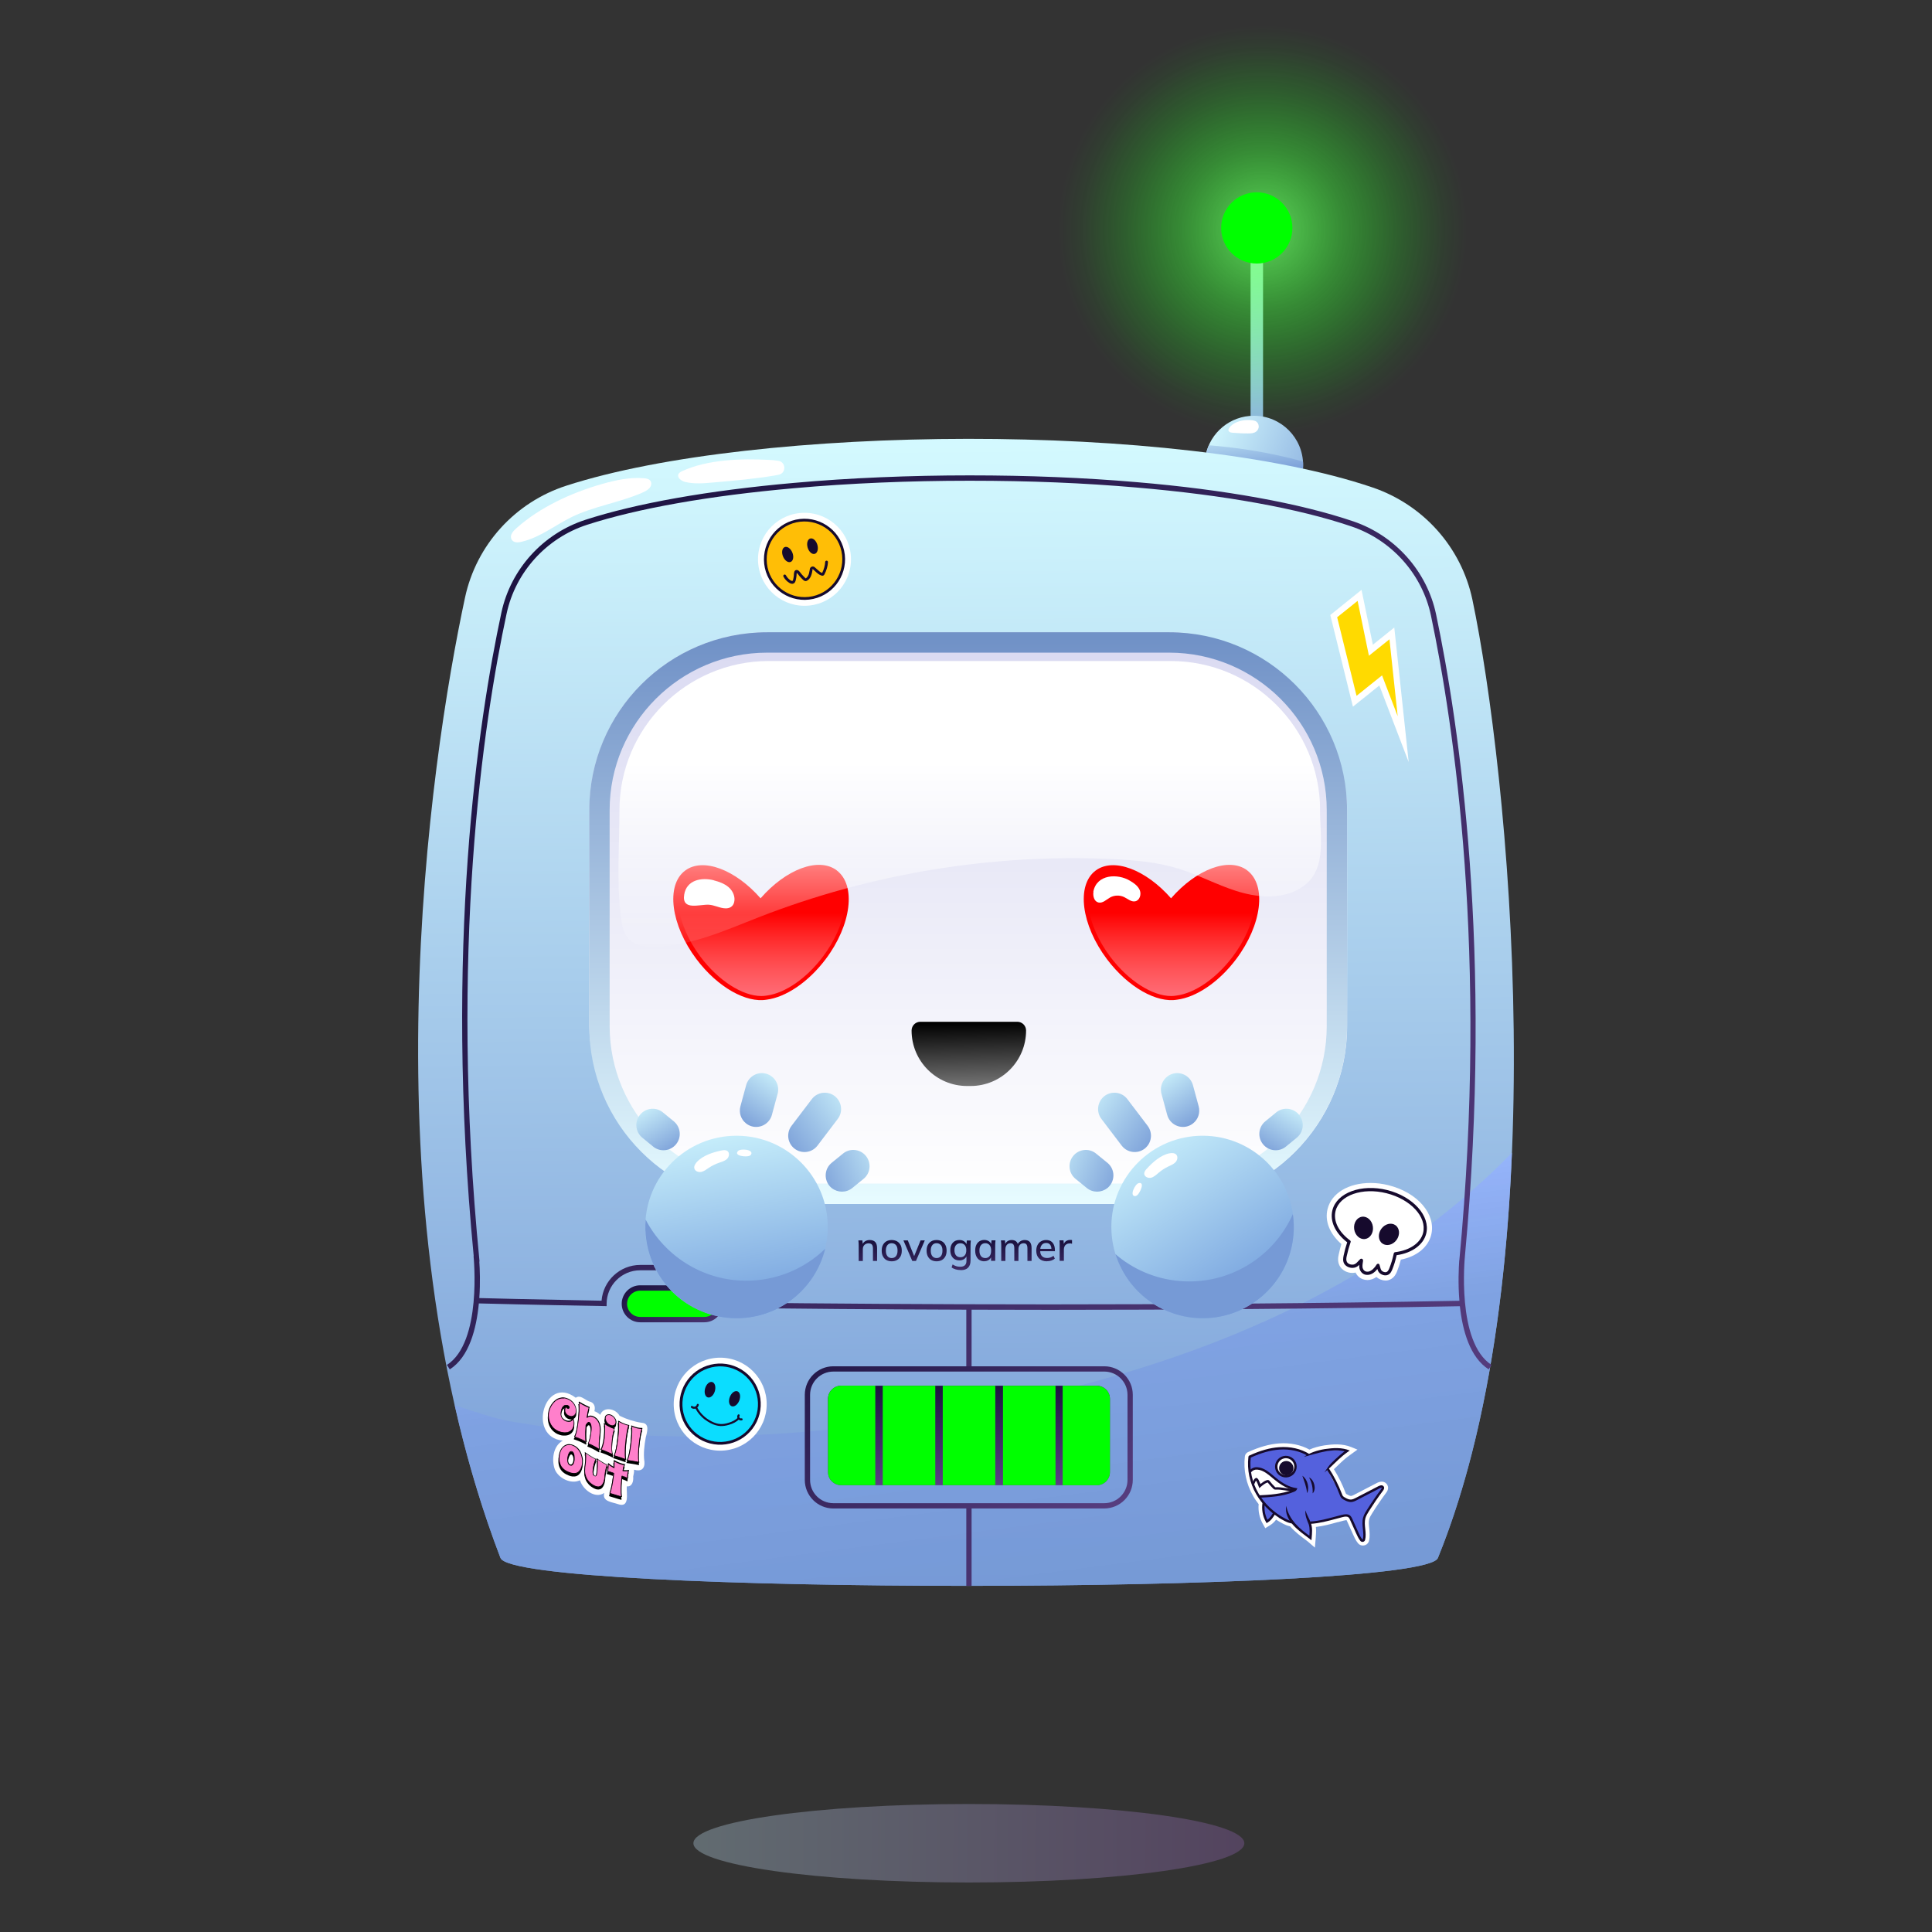 <?xml version="1.0" encoding="UTF-8"?>
<svg xmlns="http://www.w3.org/2000/svg" xmlns:xlink="http://www.w3.org/1999/xlink" viewBox="0 0 256 256">
  <rect x="0" y="0" width="256" height="256" fill="#333333" stroke="none"/>
  <defs>
    <style>
      .cls-1 {
        fill: url(#linear-gradient-7);
      }

      .cls-1, .cls-2, .cls-3, .cls-4, .cls-5, .cls-6, .cls-7, .cls-8, .cls-9, .cls-10, .cls-11, .cls-12, .cls-13, .cls-14, .cls-15, .cls-16, .cls-17, .cls-18, .cls-19, .cls-20, .cls-21, .cls-22, .cls-23, .cls-24, .cls-25, .cls-26, .cls-27, .cls-28, .cls-29, .cls-30, .cls-31, .cls-32, .cls-33, .cls-34, .cls-35, .cls-36, .cls-37, .cls-38, .cls-39, .cls-40, .cls-41, .cls-42, .cls-43, .cls-44, .cls-45, .cls-46, .cls-47, .cls-48, .cls-49 {
        stroke-width: 0px;
      }

      .cls-1, .cls-32 {
        mix-blend-mode: multiply;
      }

      .cls-2 {
        fill: url(#linear-gradient);
      }

      .cls-3 {
        fill: url(#linear-gradient-33);
      }

      .cls-4 {
        fill: url(#linear-gradient-29);
      }

      .cls-5 {
        fill: url(#linear-gradient-32);
      }

      .cls-6 {
        fill: url(#linear-gradient-30);
      }

      .cls-7 {
        fill: url(#linear-gradient-31);
      }

      .cls-8 {
        fill: url(#linear-gradient-36);
      }

      .cls-9 {
        fill: url(#linear-gradient-34);
      }

      .cls-10 {
        fill: url(#linear-gradient-37);
      }

      .cls-11 {
        fill: url(#linear-gradient-35);
      }

      .cls-12 {
        fill: url(#linear-gradient-28);
      }

      .cls-13 {
        fill: url(#linear-gradient-25);
      }

      .cls-14 {
        fill: url(#linear-gradient-11);
      }

      .cls-15 {
        fill: url(#linear-gradient-12);
      }

      .cls-16 {
        fill: url(#linear-gradient-13);
      }

      .cls-17 {
        fill: url(#linear-gradient-10);
      }

      .cls-18 {
        fill: url(#linear-gradient-17);
      }

      .cls-19 {
        fill: url(#linear-gradient-16);
      }

      .cls-20 {
        fill: url(#linear-gradient-19);
      }

      .cls-21 {
        fill: url(#linear-gradient-15);
      }

      .cls-22 {
        fill: url(#linear-gradient-23);
      }

      .cls-23 {
        fill: url(#linear-gradient-21);
      }

      .cls-24 {
        fill: url(#linear-gradient-18);
      }

      .cls-25 {
        fill: url(#linear-gradient-14);
      }

      .cls-26 {
        fill: url(#linear-gradient-22);
      }

      .cls-27 {
        fill: url(#linear-gradient-20);
      }

      .cls-28 {
        fill: url(#linear-gradient-27);
      }

      .cls-29 {
        fill: url(#linear-gradient-24);
      }

      .cls-30 {
        fill: url(#linear-gradient-26);
      }

      .cls-31 {
        fill: url(#linear-gradient-5);
        opacity: .93;
      }

      .cls-32 {
        fill: url(#_ÅÂÁ_Ï_ÌÌ_È_ËÂÌÚ_153);
        opacity: .3;
      }

      .cls-33 {
        fill: url(#linear-gradient-4);
      }

      .cls-34 {
        fill: url(#linear-gradient-2);
      }

      .cls-35 {
        fill: url(#linear-gradient-3);
      }

      .cls-36 {
        fill: url(#linear-gradient-8);
      }

      .cls-37 {
        fill: url(#linear-gradient-9);
      }

      .cls-38 {
        fill: url(#linear-gradient-6);
      }

      .cls-50 {
        isolation: isolate;
      }

      .cls-40 {
        fill: url(#radial-gradient);
        mix-blend-mode: screen;
      }

      .cls-41 {
        fill: #5461dd;
      }

      .cls-42 {
        fill: #0bddff;
      }

      .cls-43 {
        fill: #160a2d;
      }

      .cls-44 {
        fill: #ff7fcb;
      }

      .cls-45 {
        fill: #fff;
      }

      .cls-46 {
        fill: #ffda00;
      }

      .cls-47 {
        fill: #ffbe06;
      }

      .cls-48 {
        fill: red;
      }

      .cls-49 {
        fill: lime;
      }
    </style>
    <linearGradient id="linear-gradient" x1="164.41" y1="33.79" x2="170.37" y2="66.15" gradientUnits="userSpaceOnUse">
      <stop offset="0" stop-color="#d4faff"/>
      <stop offset=".93" stop-color="#769ad6"/>
    </linearGradient>
    <radialGradient id="radial-gradient" cx="167.29" cy="30.47" fx="167.29" fy="30.47" r="29.8" gradientUnits="userSpaceOnUse">
      <stop offset="0" stop-color="#6fff6a" stop-opacity=".8"/>
      <stop offset=".05" stop-color="#67ff62" stop-opacity=".75"/>
      <stop offset=".36" stop-color="#3bff38" stop-opacity=".43"/>
      <stop offset=".62" stop-color="#1bff1a" stop-opacity=".2"/>
      <stop offset=".81" stop-color="#07ff07" stop-opacity=".05"/>
      <stop offset=".91" stop-color="lime" stop-opacity="0"/>
    </radialGradient>
    <linearGradient id="linear-gradient-2" x1="160.15" y1="56.33" x2="179.86" y2="64.22" gradientUnits="userSpaceOnUse">
      <stop offset="0" stop-color="#d4faff"/>
      <stop offset=".99" stop-color="#769ad6"/>
    </linearGradient>
    <linearGradient id="linear-gradient-3" x1="165.53" y1="55.08" x2="166.87" y2="66.4" gradientUnits="userSpaceOnUse">
      <stop offset="0" stop-color="#d4faff"/>
      <stop offset=".72" stop-color="#769ad6"/>
    </linearGradient>
    <linearGradient id="linear-gradient-4" x1="127.32" y1="57.53" x2="128.59" y2="211.05" xlink:href="#linear-gradient-2"/>
    <linearGradient id="linear-gradient-5" x1="127.64" y1="148.95" x2="140.2" y2="245.86" gradientUnits="userSpaceOnUse">
      <stop offset=".14" stop-color="#94b1ff" stop-opacity=".86"/>
      <stop offset=".32" stop-color="#7ea0e2" stop-opacity=".96"/>
      <stop offset=".64" stop-color="#769ad6"/>
    </linearGradient>
    <linearGradient id="linear-gradient-6" x1="128.29" y1="158.87" x2="128.29" y2="84.27" gradientUnits="userSpaceOnUse">
      <stop offset="0" stop-color="#fff"/>
      <stop offset=".97" stop-color="#dbdbf2"/>
    </linearGradient>
    <linearGradient id="linear-gradient-7" x1="128.29" y1="158.87" x2="128.29" y2="84.27" gradientUnits="userSpaceOnUse">
      <stop offset="0" stop-color="#e6fbff"/>
      <stop offset=".99" stop-color="#7192c7"/>
    </linearGradient>
    <linearGradient id="linear-gradient-8" x1="115.03" y1="171.68" x2="114.97" y2="164.54" gradientUnits="userSpaceOnUse">
      <stop offset=".01" stop-color="#5c4185"/>
      <stop offset=".98" stop-color="#1b1240"/>
    </linearGradient>
    <linearGradient id="linear-gradient-9" x1="118.21" y1="171.66" x2="118.15" y2="164.52" xlink:href="#linear-gradient-8"/>
    <linearGradient id="linear-gradient-10" x1="121.19" y1="171.63" x2="121.13" y2="164.49" xlink:href="#linear-gradient-8"/>
    <linearGradient id="linear-gradient-11" x1="124.15" y1="171.61" x2="124.09" y2="164.47" xlink:href="#linear-gradient-8"/>
    <linearGradient id="linear-gradient-12" x1="127.33" y1="171.58" x2="127.27" y2="164.44" xlink:href="#linear-gradient-8"/>
    <linearGradient id="linear-gradient-13" x1="130.63" y1="171.55" x2="130.57" y2="164.41" xlink:href="#linear-gradient-8"/>
    <linearGradient id="linear-gradient-14" x1="134.72" y1="171.52" x2="134.66" y2="164.38" xlink:href="#linear-gradient-8"/>
    <linearGradient id="linear-gradient-15" x1="138.61" y1="171.49" x2="138.55" y2="164.35" xlink:href="#linear-gradient-8"/>
    <linearGradient id="linear-gradient-16" x1="141.27" y1="171.47" x2="141.21" y2="164.33" xlink:href="#linear-gradient-8"/>
    <linearGradient id="linear-gradient-17" x1="93.19" y1="180.69" x2="86.66" y2="168.08" xlink:href="#linear-gradient-8"/>
    <linearGradient id="_ÅÂÁ_Ï_ÌÌ_È_ËÂÌÚ_153" data-name="ÅÂÁ˚ÏﬂÌÌ˚È „‡‰ËÂÌÚ 153" x1="164.81" y1="244.39" x2="92.69" y2="244.08" gradientUnits="userSpaceOnUse">
      <stop offset="0" stop-color="#9d68c2"/>
      <stop offset="1" stop-color="#ccedff"/>
    </linearGradient>
    <linearGradient id="linear-gradient-18" x1="210" y1="204.84" x2="60.07" y2="71.63" xlink:href="#linear-gradient-8"/>
    <linearGradient id="linear-gradient-19" x1="171.53" y1="254.84" x2="35.32" y2="96.93" xlink:href="#linear-gradient-8"/>
    <linearGradient id="linear-gradient-20" x1="139.5" y1="209.65" x2="115.37" y2="168.02" xlink:href="#linear-gradient-8"/>
    <linearGradient id="linear-gradient-21" x1="128.44" y1="196.98" x2="128.35" y2="183.45" gradientUnits="userSpaceOnUse">
      <stop offset="0" stop-color="#5c4185"/>
      <stop offset="1" stop-color="#1b1240"/>
    </linearGradient>
    <linearGradient id="linear-gradient-22" x1="128.53" y1="144.96" x2="128.35" y2="135.02" gradientUnits="userSpaceOnUse">
      <stop offset=".02" stop-color="gray"/>
      <stop offset=".95" stop-color="#000"/>
    </linearGradient>
    <linearGradient id="linear-gradient-23" x1="155.24" y1="117.4" x2="155.24" y2="139.63" gradientUnits="userSpaceOnUse">
      <stop offset=".16" stop-color="#ff9191" stop-opacity="0"/>
      <stop offset=".5" stop-color="#ff777e" stop-opacity=".7"/>
      <stop offset=".66" stop-color="#ff6c77"/>
    </linearGradient>
    <linearGradient id="linear-gradient-24" x1="100.93" y1="117.4" x2="100.93" y2="139.63" xlink:href="#linear-gradient-23"/>
    <linearGradient id="linear-gradient-25" x1="128.49" y1="127.31" x2="128.49" y2="87.34" gradientUnits="userSpaceOnUse">
      <stop offset="0" stop-color="#fff" stop-opacity="0"/>
      <stop offset=".21" stop-color="#fff" stop-opacity=".32"/>
      <stop offset=".52" stop-color="#fff" stop-opacity=".81"/>
      <stop offset=".66" stop-color="#fff"/>
    </linearGradient>
    <linearGradient id="linear-gradient-26" x1="149.86" y1="152.36" x2="153.92" y2="165.51" gradientTransform="translate(-69.6 118.92) rotate(-38.64)" xlink:href="#linear-gradient-2"/>
    <linearGradient id="linear-gradient-27" x1="140.92" y1="155.4" x2="147.3" y2="166.52" gradientTransform="translate(-69.6 118.92) rotate(-38.64)" xlink:href="#linear-gradient-2"/>
    <linearGradient id="linear-gradient-28" x1="160.12" y1="156.89" x2="159.42" y2="166.59" gradientTransform="translate(-69.6 118.92) rotate(-38.64)" xlink:href="#linear-gradient-2"/>
    <linearGradient id="linear-gradient-29" x1="172.05" y1="171.84" x2="163.84" y2="174.96" gradientTransform="translate(-69.6 118.92) rotate(-38.64)" xlink:href="#linear-gradient-2"/>
    <linearGradient id="linear-gradient-30" x1="147.23" y1="146.62" x2="166.89" y2="177.52" gradientTransform="translate(2.24 1.9) rotate(-.21)" gradientUnits="userSpaceOnUse">
      <stop offset="0" stop-color="#d2f9ff"/>
      <stop offset=".96" stop-color="#618dd6"/>
    </linearGradient>
    <linearGradient id="linear-gradient-31" x1="111.1" y1="-631.95" x2="117.36" y2="-610.58" gradientTransform="translate(165.16 787.93) rotate(-11.28)" gradientUnits="userSpaceOnUse">
      <stop offset="0" stop-color="#d4faff"/>
      <stop offset=".64" stop-color="#769ad6"/>
    </linearGradient>
    <linearGradient id="linear-gradient-32" x1="71.22" y1="89.5" x2="75.28" y2="102.65" gradientTransform="translate(225.87 118.92) rotate(-141.36) scale(1 -1)" xlink:href="#linear-gradient-2"/>
    <linearGradient id="linear-gradient-33" x1="62.27" y1="92.53" x2="68.65" y2="103.66" gradientTransform="translate(225.87 118.92) rotate(-141.36) scale(1 -1)" xlink:href="#linear-gradient-2"/>
    <linearGradient id="linear-gradient-34" x1="81.47" y1="94.03" x2="80.78" y2="103.72" gradientTransform="translate(225.87 118.92) rotate(-141.36) scale(1 -1)" xlink:href="#linear-gradient-2"/>
    <linearGradient id="linear-gradient-35" x1="93.4" y1="108.98" x2="85.19" y2="112.09" gradientTransform="translate(225.87 118.92) rotate(-141.36) scale(1 -1)" xlink:href="#linear-gradient-2"/>
    <linearGradient id="linear-gradient-36" x1="95.05" y1="146.87" x2="100.45" y2="180.14" gradientUnits="userSpaceOnUse">
      <stop offset="0" stop-color="#d2f9ff"/>
      <stop offset=".99" stop-color="#618dd6"/>
    </linearGradient>
    <linearGradient id="linear-gradient-37" x1="29.09" y1="-679.11" x2="35.36" y2="-657.74" gradientTransform="translate(41.78 822.71) rotate(-172.17) scale(1 -1)" xlink:href="#linear-gradient-31"/>
  </defs>
  <g class="cls-50">
    <g id="Layer_2" data-name="Layer 2">
      <g>
        <g>
          <rect class="cls-2" x="165.71" y="33.55" width="1.65" height="23.51"/>
          <circle class="cls-40" cx="166.53" cy="30.2" r="30.2"/>
          <circle class="cls-49" cx="166.53" cy="30.2" r="4.72"/>
        </g>
        <g>
          <path class="cls-34" d="m172.64,62.22c.02-.2.03-.4.03-.61h0c0-3.6-2.92-6.52-6.52-6.52h0c-3.16,0-5.79,2.24-6.39,5.22l12.88,1.9Z"/>
          <path class="cls-35" d="m172.67,61.61c0,.21-.01.41-.03.61l-12.88-1.9c.09-.46.24-.91.42-1.32,3.15.25,7.78.83,12.47,2.16.02.15.02.31.02.46Z"/>
          <path class="cls-45" d="m162.84,56.77s-.06.1-.07.16c-.02.13.07.26.18.32s.25.08.38.09c.69.06,1.39.1,2.08.09.35,0,.73-.02,1.02-.23.22-.16.37-.43.36-.71s-.16-.55-.4-.68c-.14-.07-.29-.1-.44-.12-1.05-.14-2.49.11-3.11,1.07Z"/>
        </g>
        <path class="cls-33" d="m66.31,206.44c-17.97-46.92-9.39-105.38-4.69-127.27,1.5-6.98,6.62-12.61,13.41-14.81,25.1-8.14,81.14-8.5,106.84.23,6.72,2.29,11.76,7.91,13.23,14.86,4.67,22.19,11.45,87.64-4.57,126.99-1.99,4.89-122.31,4.96-124.21,0Z"/>
        <path class="cls-31" d="m200.34,152.74c-.8,19.13-3.58,38.39-9.81,53.7-1.99,4.89-122.32,4.96-124.21,0-2.51-6.56-4.51-13.35-6.06-20.23,2.78.9,5.38,1.78,7.37,2.13,18.28,3.17,37.07,2.28,55.32-.59,27.5-4.34,55.26-13.66,75.33-32.96.7-.68,1.39-1.36,2.06-2.05Z"/>
        <g>
          <g>
            <g>
              <path class="cls-45" d="m183.57,169.67c-.43,0-.86-.17-1.19-.46-.37.26-.78.4-1.19.4-.21,0-.42-.04-.62-.11-.43-.16-.76-.47-.95-.88,0,0,0,0,0,0-.14.03-.28.05-.43.05-.71,0-1.37-.37-1.68-.94-.32-.59-.19-1.22-.12-1.52.1-.45.21-.91.35-1.37-1.55-1.35-2.23-3.05-1.83-4.64.52-2.1,2.76-3.45,5.7-3.45.79,0,1.59.1,2.38.3,3.85.96,6.33,3.85,5.65,6.58-.41,1.64-1.92,2.86-4.02,3.28-.14.55-.31,1.07-.51,1.57-.1.24-.32.79-.9,1.06-.2.09-.41.14-.64.14h0Z"/>
              <path class="cls-45" d="m188.78,163.41c.55-2.22-1.69-4.68-5.01-5.51s-6.46.3-7.01,2.51c-.36,1.44.47,2.99,2,4.12-.21.61-.39,1.23-.52,1.86-.06.31-.12.64.04.92.2.37.71.54,1.14.45.43-.09.71-.55.96-.77-.02.32-.11.63-.06.94.05.32.23.61.55.73.44.16.88-.05,1.2-.36.2-.19.38-.41.51-.65.1.29.12.65.35.87s.6.33.89.2c.24-.11.36-.36.45-.59.27-.65.46-1.32.6-2.01,1.98-.24,3.52-1.23,3.89-2.72Z"/>
            </g>
            <path class="cls-43" d="m180.93,168.91s-.08-.02-.12-.04c-.37-.14-.63-.48-.69-.9-.02-.13-.02-.26,0-.38-.17.17-.38.32-.64.38-.55.12-1.14-.12-1.38-.55-.19-.35-.13-.73-.06-1.07.12-.57.28-1.16.47-1.74-1.59-1.23-2.32-2.81-1.96-4.25.58-2.33,3.84-3.52,7.27-2.67,3.43.86,5.74,3.44,5.16,5.77-.37,1.48-1.87,2.57-3.92,2.86-.14.67-.34,1.31-.58,1.9-.08.19-.22.54-.56.7-.4.18-.86,0-1.12-.24-.16-.15-.24-.34-.29-.53-.09.11-.18.21-.28.31-.41.39-.88.54-1.3.44Zm-.48-2.12s.03,0,.04.02c.08.04.12.12.12.2,0,.12-.02.23-.04.34-.03.19-.05.38-.03.56.02.13.1.44.42.56.42.15.82-.17.97-.31.19-.18.35-.38.48-.6.04-.07.12-.11.2-.11.09,0,.15.06.18.14.03.09.05.18.08.28.05.2.1.39.22.51.16.15.44.26.65.16.16-.07.25-.24.35-.48.25-.61.44-1.27.59-1.97.02-.09.09-.16.18-.17,1.95-.24,3.37-1.22,3.71-2.56.52-2.1-1.65-4.45-4.85-5.25-3.2-.8-6.23.26-6.75,2.35-.33,1.31.39,2.77,1.92,3.9.07.06.11.15.07.24-.21.61-.38,1.23-.51,1.83-.06.27-.1.56.02.78.14.27.55.42.91.34.24-.05.44-.27.62-.47.09-.09.17-.18.25-.25.05-.05.12-.06.19-.04Z"/>
          </g>
          <ellipse class="cls-43" cx="180.68" cy="162.7" rx="1.25" ry="1.49" transform="translate(-19.96 25.36) rotate(-7.61)"/>
          <ellipse class="cls-43" cx="184.04" cy="163.56" rx="1.49" ry="1.25" transform="translate(-56.14 217.74) rotate(-54.34)"/>
        </g>
        <g>
          <path class="cls-45" d="m85.38,193.63c-.14-1,0-2.14.18-3.13.17-.71.58-1.91-.51-1.97-1.01-.15-2.01-.47-2.95-.93-.5-.95-2.13-1.3-2.57-.13-.22-.21-.48-.38-.77-.48.17-.58-.03-1.16-.67-1.29-.56-.17-1.18-.94-1.8-.49-4.14-3.14-6.5,5.23-1.71,5.68-1.31.7-1.53,2.59-1.04,3.87.5,1.13,2.14,1.95,3.31,1.38.36,1.22,2,2.52,3.22,1.68-.33,1.13,1.02,1.21,1.77,1.47,1.65.6,1.15-1.39,1.21-2.34.73.09.91-.72.85-1.29.05-.3.15-.61.11-.92.94.29,1.46-.11,1.38-1.09Z"/>
          <g>
            <g>
              <path class="cls-39" d="m76.29,186.84c-.03-.11-.08-.23-.14-.35-.06-.12-.14-.24-.24-.35-.1-.11-.22-.22-.36-.31-.15-.1-.32-.18-.5-.24-.21-.07-.42-.1-.62-.08-.2.02-.39.07-.56.15-.17.08-.34.2-.48.34-.14.14-.27.29-.38.47-.11.17-.2.35-.27.55-.07.19-.12.39-.14.59-.02.18-.02.36,0,.53.02.18.05.35.1.52.05.17.12.33.21.48.09.15.19.29.32.42.12.12.27.24.42.34.16.1.33.17.52.23.15.05.29.08.43.09.1.01.2.01.29,0,.23-.01.42-.06.59-.15.17-.09.31-.22.41-.38.1-.16.17-.35.19-.55.02-.15.01-.31-.01-.46-.02-.16-.07-.3-.14-.43,0-.02-.03-.03-.05-.03-.02,0-.04.02-.05.04-.04.12-.09.2-.16.25-.07.05-.15.09-.23.1-.08.02-.17.02-.25,0-.08-.01-.15-.03-.2-.05-.04-.01-.09-.03-.14-.06-.05-.03-.1-.06-.16-.1-.05-.04-.1-.09-.15-.15-.05-.05-.09-.12-.12-.19-.03-.07-.06-.16-.07-.25-.02-.09-.02-.2,0-.32.02-.18.05-.32.09-.43.04-.11.09-.2.14-.27.05-.06.1-.11.16-.14.06-.03.11-.05.16-.05.05,0,.1,0,.13,0,.04,0,.07.02.1.02.04.01.07.03.09.05.02.02.04.04.06.06.01.02.02.04.03.06,0,.02,0,.03,0,.05,0,.03-.01.05-.03.06-.02.01-.05,0-.1,0-.02,0-.05-.02-.07-.04-.02-.01-.03-.03-.05-.06-.02-.02-.03-.06-.03-.09,0-.02-.02-.03-.03-.04-.02,0-.04,0-.05,0-.06.05-.11.11-.14.19-.03.07-.06.16-.07.24-.01.09,0,.18.01.27.02.09.05.18.1.26.05.08.11.16.2.23.08.07.18.13.31.17.14.05.27.07.38.06.12-.01.22-.05.31-.11.09-.06.16-.13.21-.23.05-.09.09-.19.1-.3h0c0-.08.01-.17,0-.27,0-.1-.03-.21-.06-.32Z"/>
              <path class="cls-39" d="m79.42,191.32c.01-.2.03-.39.05-.59.02-.2.04-.39.06-.57.03-.27.03-.52,0-.75-.03-.23-.08-.43-.16-.61-.08-.18-.18-.34-.3-.47-.12-.13-.26-.24-.42-.31-.16-.08-.31-.12-.47-.12-.12,0-.24.04-.36.11.02-.1.03-.2.05-.3.02-.13.05-.26.07-.37.02-.11.05-.21.07-.3.02-.09.05-.16.07-.22,0-.01,0-.03,0-.04,0-.01-.02-.02-.03-.03-.04-.01-.08-.03-.13-.05-.04-.02-.09-.04-.15-.07-.06-.03-.13-.06-.2-.1-.11-.05-.24-.12-.39-.2-.14-.07-.29-.16-.47-.27-.02-.01-.04-.01-.06,0-.02.01-.02.04-.02.06.02.04.03.11.03.19,0,.08.01.18.01.29,0,.11,0,.22,0,.35,0,.12-.01.25-.02.37-.02.29-.04.6-.08.92l-.02.14c0,.07-.02.16-.03.26-.01.1-.03.22-.05.35-.02.13-.04.26-.06.4-.02.14-.05.27-.08.4-.03.13-.06.26-.09.37-.03.11-.06.21-.1.3-.03.08-.06.14-.1.18-.01.01-.02.03-.01.05,0,.02.02.03.04.04.2.06.4.13.59.21.17.07.33.14.47.21.07.04.14.07.2.1.06.03.11.06.15.08.05.03.09.05.13.07.02,0,.04,0,.06,0,.02-.01.03-.03.02-.05-.02-.14-.04-.29-.05-.46,0-.17-.01-.35-.01-.54,0-.19,0-.39.02-.58.01-.2.03-.39.04-.59.03-.05.07-.1.1-.15.03-.05.07-.09.1-.12.03-.03.06-.05.09-.06.02,0,.04,0,.05,0,.04.02.08.05.1.09.03.04.06.09.07.15.02.06.03.12.04.18,0,.06.01.13.02.19,0,.06,0,.11,0,.16,0,.05,0,.09,0,.12-.02.2-.05.38-.07.56-.02.17-.05.34-.09.5-.03.15-.07.3-.11.44-.04.13-.09.26-.15.38,0,.01,0,.03,0,.04,0,.01.02.03.03.03.09.03.2.08.32.13.12.05.25.12.38.18.14.07.28.14.41.22.14.08.26.15.37.22,0,0,.01,0,.02,0,.01,0,.02,0,.03,0,.02-.01.03-.03.02-.05-.02-.15-.03-.31-.04-.49,0-.18,0-.37.02-.56Z"/>
              <path class="cls-39" d="m81.12,192.54c-.01-.17-.02-.35-.02-.52,0-.17,0-.34.02-.51.01-.17.03-.34.04-.5.03-.28.08-.54.13-.78.05-.23.11-.43.17-.59,0-.01,0-.03,0-.04,0-.01-.02-.02-.03-.03-.04-.01-.08-.03-.13-.04-.04-.01-.09-.03-.15-.06-.06-.02-.13-.05-.2-.09-.12-.05-.25-.12-.39-.2-.14-.08-.3-.18-.46-.29-.02-.01-.04-.01-.06,0-.02.01-.03.04-.02.06.02.05.03.11.03.18,0,.07.01.16.02.25,0,.09,0,.19,0,.29,0,.1,0,.2,0,.3-.01.23-.03.47-.05.73,0,.01,0,.04-.01.08v.06c-.02.08-.03.17-.05.27-.02.11-.04.22-.06.35-.02.12-.05.25-.09.37-.03.12-.07.23-.11.32-.04.09-.08.17-.12.22-.01.01-.02.03-.01.05,0,.02.02.03.03.04.21.07.41.15.59.22.19.08.35.15.48.21.07.03.14.06.2.09l.15.07s.09.05.13.07c0,0,.01,0,.02,0,.01,0,.03,0,.04-.01.02-.01.02-.03.02-.05-.03-.17-.05-.34-.06-.51Z"/>
              <path class="cls-39" d="m80.26,188.76c.06.1.13.18.22.26.09.08.18.14.28.19.09.04.18.07.26.08.01,0,.03,0,.04,0,.1,0,.19,0,.27-.04.08-.03.15-.09.2-.16.05-.07.08-.16.1-.26.01-.1,0-.2-.03-.3-.03-.1-.07-.2-.14-.29-.06-.09-.13-.18-.22-.25-.08-.08-.18-.14-.28-.19-.1-.05-.2-.08-.3-.08-.1,0-.19,0-.27.04-.08.03-.15.08-.2.15-.05.07-.08.15-.1.25-.01.1,0,.2.03.3.03.1.07.2.13.3Z"/>
              <path class="cls-39" d="m82.87,193.15c0-.2,0-.42,0-.65,0-.23.02-.47.04-.71.02-.24.04-.48.07-.71.02-.2.05-.4.08-.6.03-.2.06-.37.09-.53.03-.16.06-.31.09-.44.03-.13.06-.23.09-.31,0-.01,0-.03,0-.05,0-.01-.02-.02-.04-.03-.04,0-.08-.02-.13-.03-.04,0-.09-.02-.16-.04-.06-.02-.13-.04-.21-.07-.12-.04-.25-.1-.39-.16-.15-.07-.3-.15-.47-.25-.02-.01-.04,0-.06,0s-.02.04-.02.06c.02.04.03.11.03.19,0,.08.01.18.01.29,0,.11,0,.23,0,.35,0,.12-.01.24-.02.36-.02.28-.04.59-.08.92l-.02.14c0,.07-.02.16-.03.26-.01.1-.03.22-.05.35-.02.13-.04.26-.06.4-.02.14-.05.27-.08.4-.03.13-.06.25-.09.37-.03.11-.06.21-.1.3-.03.08-.07.14-.1.18-.01.01-.02.03-.01.05,0,.02.02.03.04.04.23.06.42.12.59.18.18.06.34.11.48.16.07.03.14.05.2.07l.15.05s.09.04.13.05c0,0,0,0,.01,0,.01,0,.03,0,.04-.01.01-.01.02-.03.02-.05-.03-.16-.05-.34-.05-.54Z"/>
              <path class="cls-39" d="m84.68,194.07c-.03-.15-.05-.32-.06-.52,0-.2-.01-.41,0-.64,0-.22.02-.46.04-.7.02-.24.04-.48.07-.71.02-.21.05-.41.08-.6.03-.2.06-.38.09-.54.03-.17.06-.32.1-.45.03-.13.06-.24.09-.32,0-.02,0-.03,0-.05-.01-.01-.03-.02-.04-.02-.04,0-.08,0-.14,0-.04,0-.09,0-.16-.01-.07,0-.14-.02-.21-.03-.12-.02-.26-.06-.4-.1-.15-.04-.31-.1-.47-.18-.02,0-.04,0-.06,0-.02.01-.02.04-.01.06.02.04.03.1.03.18,0,.08.01.17.01.28,0,.11,0,.22,0,.34,0,.12-.01.24-.02.36-.02.28-.04.59-.08.92l-.02.14c0,.07-.02.16-.03.26-.01.1-.03.22-.05.35-.02.13-.04.26-.06.4-.02.14-.05.27-.08.41-.03.13-.06.26-.09.38-.03.12-.06.22-.1.31-.03.09-.07.15-.1.19-.01.01-.01.04,0,.05,0,.02.02.03.04.03.22.03.42.06.6.09l.2.03c.11.02.2.03.29.05.08.01.14.02.2.04l.15.03c.05.01.1.02.13.03,0,0,0,0,0,0,.02,0,.03,0,.04-.02.01-.01.02-.03.01-.05Z"/>
            </g>
            <g>
              <path class="cls-39" d="m77.14,193.39c-.04-.16-.09-.32-.15-.48-.07-.16-.15-.31-.25-.45-.1-.15-.23-.28-.36-.39-.14-.12-.31-.21-.49-.28-.27-.1-.52-.13-.75-.08-.22.05-.41.15-.57.3-.16.14-.28.33-.38.54-.09.21-.15.43-.18.66-.01.13-.02.26-.02.41,0,.14.01.29.04.44.03.15.07.29.14.43.06.14.14.27.25.4.1.12.23.23.39.34.15.1.33.19.55.28.19.07.36.12.5.13.02,0,.05,0,.07,0,.18.01.32,0,.45-.05.13-.05.25-.12.34-.22.09-.09.17-.2.24-.32.06-.12.11-.24.15-.37.04-.13.06-.25.07-.37.02-.13.02-.28.01-.43,0-.15-.03-.31-.06-.47Zm-1.54-.67s.04-.01.07,0c.02,0,.03,0,.05.01.05.02.09.05.12.1.04.05.06.11.09.17.02.07.04.14.05.22,0,.08.01.16.02.24,0,.08,0,.15,0,.22,0,.07,0,.12-.01.17h0c0,.07-.02.14-.04.22-.02.08-.05.15-.09.21-.04.06-.08.1-.13.13-.05.03-.1.03-.17,0-.07-.03-.13-.07-.17-.14-.04-.07-.07-.15-.09-.24-.02-.09-.03-.18-.03-.27,0-.09,0-.17.01-.23,0-.04.01-.1.03-.16.01-.06.03-.13.05-.19.02-.07.04-.13.07-.19.03-.06.06-.11.09-.15.03-.04.07-.07.11-.08Z"/>
              <path class="cls-39" d="m80.44,194.33s-.08-.03-.13-.05c-.04-.02-.09-.04-.15-.07-.06-.03-.13-.06-.2-.11-.11-.06-.24-.14-.38-.23-.14-.09-.3-.2-.46-.33-.02-.01-.04-.01-.06,0-.02.01-.03.04-.02.06.02.05.03.11.04.18,0,.07.01.16.02.25,0,.09,0,.19,0,.29,0,.1,0,.2,0,.3-.01.23-.03.47-.06.73,0,.08-.02.15-.03.23-.01.07-.03.13-.05.18-.02.04-.04.07-.07.08-.03.01-.07,0-.1-.03-.04-.02-.07-.06-.09-.11-.03-.06-.04-.12-.05-.19-.01-.07-.02-.15-.01-.23,0-.08,0-.16.01-.23.04-.31.09-.58.15-.8.07-.22.13-.42.2-.58.01-.03,0-.06-.03-.07-.04-.02-.09-.04-.15-.07-.05-.02-.1-.05-.17-.09-.07-.04-.14-.08-.22-.13-.12-.07-.25-.15-.41-.25-.14-.09-.3-.2-.47-.33-.02-.01-.05-.01-.06,0-.02.02-.02.04-.01.06.03.07.05.17.06.29.01.13.02.27.01.41,0,.15-.01.3-.02.45-.01.15-.03.28-.04.4-.01.1-.02.18-.03.23,0,.05-.01.1-.02.12,0,.01,0,.02,0,.03,0,0,0,.02-.01.03,0,0,0,.03,0,.06-.01.12-.02.25-.02.39,0,.14.02.28.05.41.03.14.07.28.12.42.05.14.13.28.22.4.09.13.2.26.32.38.13.12.28.23.45.33.2.12.38.19.53.22.02,0,.04,0,.05,0,.13.02.26,0,.36-.03.12-.04.22-.11.3-.21.08-.09.14-.19.19-.31.05-.11.09-.23.12-.35.03-.12.04-.23.06-.32,0-.05,0-.09.01-.14,0-.05,0-.1.01-.15.02-.14.04-.29.06-.44.02-.14.05-.28.08-.41.03-.13.06-.25.08-.36.03-.11.06-.2.09-.28,0-.01,0-.03,0-.04,0-.01-.02-.02-.03-.03Z"/>
              <path class="cls-39" d="m83.19,195.68c.01-.09.02-.17.04-.25.02-.08.04-.17.07-.25,0-.02,0-.04-.01-.05-.01-.01-.03-.02-.05-.01-.09.02-.2.04-.32.04-.11,0-.23,0-.35-.02.03-.15.06-.28.09-.4.03-.13.07-.24.1-.33,0-.02,0-.03,0-.05,0-.01-.02-.02-.04-.02-.04,0-.08,0-.13-.02-.04,0-.09-.02-.16-.03-.06-.01-.13-.03-.21-.06-.12-.04-.25-.09-.39-.15-.15-.07-.3-.15-.47-.25-.02-.01-.04-.01-.06,0-.02.01-.03.03-.03.05,0,.13.01.27.01.42,0,.13,0,.26,0,.41-.11-.06-.23-.13-.34-.2-.13-.09-.25-.18-.34-.27-.02-.01-.04-.02-.06-.01-.02,0-.03.03-.03.05,0,.11,0,.21,0,.31,0,.1-.01.2-.02.3,0,.02,0,.05-.01.09,0,.03-.01.07-.02.1,0,.03-.02.07-.03.1-.01.03-.02.05-.03.06,0,.01-.01.03,0,.05,0,.02.02.03.04.03.12.03.25.07.4.12.13.04.26.09.39.13l-.04.31c-.05.39-.11.79-.19,1.19-.08.4-.18.77-.29,1.12,0,.01,0,.03,0,.04,0,.01.02.02.03.03l.07.02c.19.06.36.11.52.16.14.04.27.08.39.12l.3.09c.06.02.11.03.15.04.05.02.09.03.13.04,0,0,0,0,0,0,.02,0,.03,0,.04-.01.01-.01.02-.03.02-.05-.03-.15-.05-.33-.06-.53,0-.2-.01-.4,0-.62,0-.22.02-.44.03-.67.02-.22.04-.45.06-.67l.02-.19c.11.04.22.08.33.12.13.05.24.1.33.16.02.01.04.01.06,0,.02-.01.03-.03.03-.05,0-.09-.01-.17,0-.26,0-.08,0-.17.02-.25Z"/>
            </g>
          </g>
          <g>
            <g>
              <g>
                <path class="cls-44" d="m76.33,187.12c-.01.1-.04.19-.09.28-.05.09-.12.16-.2.21-.08.05-.18.09-.28.1-.11.01-.23,0-.36-.06-.12-.04-.21-.1-.29-.16-.08-.07-.14-.14-.19-.22-.05-.08-.08-.16-.09-.25-.02-.09-.02-.17-.01-.25,0-.08.03-.16.06-.23.03-.07.07-.13.13-.17,0,.05.02.08.04.11.02.03.04.05.06.07.02.02.05.04.08.05.07.02.12.03.15,0,.03-.02.05-.06.06-.1,0-.02,0-.04,0-.07,0-.02-.02-.05-.03-.07-.02-.02-.04-.05-.07-.07-.03-.02-.06-.04-.11-.06-.02,0-.06-.02-.1-.03-.04,0-.1-.01-.15,0-.06,0-.12.03-.18.06-.06.03-.12.08-.18.15-.06.07-.11.16-.15.28-.04.12-.08.27-.1.45-.01.12-.01.23,0,.33.02.1.04.19.08.27.04.08.08.15.13.2.05.06.1.11.16.15.06.04.11.08.16.11.05.03.1.05.14.06.06.02.13.04.21.05.09.01.17.01.26,0,.09-.02.17-.05.25-.11.08-.06.14-.15.18-.28.06.13.11.27.13.42.02.15.03.3.01.45-.02.2-.08.38-.18.53-.1.15-.23.27-.39.36-.16.09-.35.14-.56.15-.22.01-.45-.02-.7-.1-.19-.06-.36-.13-.51-.23-.15-.09-.29-.2-.41-.33-.12-.12-.23-.26-.31-.41-.09-.15-.15-.3-.21-.47-.05-.16-.09-.33-.1-.51-.02-.17-.01-.35,0-.52.02-.19.07-.38.14-.57.07-.19.16-.37.26-.54.11-.17.23-.32.37-.46.14-.14.3-.24.47-.33.17-.08.35-.13.55-.15.19-.02.39.01.6.08.19.06.35.14.49.24.14.09.26.2.35.31.1.11.17.22.23.34.06.12.11.23.14.34.03.11.05.21.06.31,0,.1,0,.19,0,.26Z"/>
                <path class="cls-39" d="m74.63,189.88c-.13-.02-.28-.05-.43-.09-.19-.06-.37-.14-.52-.23-.16-.1-.3-.21-.42-.34-.13-.13-.23-.27-.32-.42-.09-.15-.16-.31-.21-.48-.05-.17-.09-.34-.1-.52-.02-.18-.01-.36,0-.53.02-.2.07-.39.14-.59.07-.19.16-.38.27-.55.11-.17.24-.33.38-.47.15-.14.31-.25.48-.34.18-.08.37-.13.56-.15.2-.02.41.01.62.08.19.06.36.14.5.24.14.09.26.2.36.31.1.11.18.23.24.35.06.12.11.24.14.35.03.11.05.22.06.32,0,.1,0,.19,0,.27h0c-.01.11-.05.21-.1.3-.05.09-.13.17-.21.23-.09.06-.19.09-.31.11-.12.01-.24,0-.38-.06-.12-.05-.22-.1-.31-.17-.08-.07-.15-.15-.2-.23-.05-.08-.08-.17-.1-.26-.02-.09-.02-.18-.01-.27.01-.09.03-.17.07-.24.04-.08.08-.14.14-.19.01-.01.03-.02.05,0,.02,0,.03.02.03.04,0,.04.02.07.03.09.02.02.03.04.05.06.02.02.04.03.07.04.05.02.08.02.1,0,.02-.01.03-.03.03-.06,0-.01,0-.03,0-.05,0-.02-.01-.04-.03-.06-.01-.02-.03-.04-.06-.06-.02-.02-.06-.04-.09-.05-.02,0-.05-.02-.1-.02-.04,0-.08,0-.13,0-.05,0-.1.02-.16.05-.05.03-.11.07-.16.14-.05.07-.1.15-.14.27-.04.11-.07.26-.09.43-.01.12-.01.23,0,.32.02.09.04.18.07.25.03.07.07.14.12.19.05.06.1.11.15.15.05.04.11.07.16.1.05.03.1.05.14.06.05.02.12.03.2.05.08.01.16.01.25,0,.08-.01.16-.05.23-.1.07-.05.12-.14.16-.25,0-.02.03-.04.05-.04.02,0,.04.01.05.03.07.13.11.28.14.43.02.15.03.31.01.46-.02.21-.09.39-.19.55-.1.16-.24.29-.41.38-.17.09-.36.14-.59.15-.09,0-.19,0-.29,0Zm.1-4.58c-.09-.01-.18-.01-.26,0-.18.01-.36.06-.53.14-.16.08-.32.18-.45.32-.14.13-.26.28-.37.45-.1.16-.19.34-.26.53-.07.19-.11.37-.13.56-.02.17-.02.34,0,.51.01.17.05.33.1.49.05.16.12.31.2.46.08.14.18.27.3.4.12.12.25.23.4.32.15.09.32.17.5.22.26.08.48.11.69.1.21-.01.39-.06.54-.14.15-.08.28-.2.37-.34.09-.15.15-.32.18-.51.02-.14.01-.29,0-.43-.02-.1-.04-.2-.08-.29-.04.08-.09.14-.15.18-.08.06-.17.11-.27.12-.09.02-.19.02-.28,0-.09-.01-.17-.03-.22-.05-.04-.02-.1-.04-.15-.07-.06-.03-.11-.07-.17-.11-.06-.04-.11-.1-.17-.16-.05-.06-.1-.14-.14-.22-.04-.08-.06-.17-.08-.28-.02-.1-.02-.22,0-.35.02-.18.05-.34.1-.46.05-.12.1-.22.16-.3.06-.08.13-.13.19-.17.07-.03.13-.06.2-.06.06,0,.12,0,.17,0,.05,0,.08.02.11.03.05.02.09.04.12.07.03.03.06.05.08.08.02.03.03.06.04.09,0,.03.01.06,0,.08,0,.06-.03.11-.08.14-.05.03-.11.03-.2,0-.04-.02-.07-.04-.1-.06-.03-.02-.05-.05-.07-.08,0-.01-.01-.03-.02-.04-.02.03-.04.06-.05.09-.03.06-.05.14-.06.21,0,.08,0,.16.01.23.02.08.05.16.09.23.04.07.1.14.17.2.07.06.17.11.28.15.12.05.23.06.33.05.1-.01.19-.04.26-.09.07-.05.13-.11.18-.19.05-.08.08-.17.09-.26,0-.07,0-.16,0-.25,0-.09-.02-.2-.05-.3-.03-.11-.07-.22-.13-.33-.06-.11-.13-.22-.23-.33-.09-.11-.21-.21-.34-.3-.14-.09-.3-.17-.48-.23-.11-.04-.22-.06-.32-.07Z"/>
              </g>
              <g>
                <path class="cls-44" d="m79.42,192.06c-.11-.07-.24-.15-.38-.23-.14-.08-.28-.15-.42-.22-.13-.07-.26-.13-.39-.18-.12-.05-.23-.1-.32-.13.06-.12.11-.25.16-.39.04-.14.08-.29.11-.44.03-.16.06-.32.09-.5.02-.18.05-.36.07-.56,0-.03,0-.07,0-.12,0-.05,0-.11,0-.17,0-.06,0-.12-.02-.19,0-.07-.02-.13-.04-.19-.02-.06-.05-.11-.08-.16-.03-.05-.07-.08-.12-.11-.03-.02-.06-.02-.1,0-.03.02-.07.04-.11.07-.04.03-.07.08-.11.13-.04.05-.07.11-.11.17-.02.2-.03.4-.04.61-.01.2-.02.4-.02.59,0,.19,0,.37.01.54,0,.17.03.33.05.47-.04-.02-.08-.04-.13-.07-.04-.02-.09-.05-.15-.08-.06-.03-.12-.06-.2-.1-.14-.07-.3-.14-.48-.21-.18-.07-.38-.14-.59-.21.04-.04.07-.11.11-.19.03-.09.07-.19.1-.3.03-.12.06-.24.09-.37.03-.13.05-.27.08-.4.02-.14.04-.27.06-.4.02-.13.03-.25.05-.35.01-.1.03-.19.03-.27,0-.07.01-.12.02-.14.03-.33.06-.64.08-.93,0-.12.01-.24.02-.37,0-.12,0-.24,0-.35,0-.11,0-.21-.01-.29,0-.09-.02-.15-.04-.2.17.1.33.2.47.27.14.08.28.15.39.2.08.04.14.07.21.1.06.03.11.05.16.07.05.02.1.04.13.05-.02.06-.05.14-.07.23-.02.09-.05.19-.07.31-.02.11-.05.24-.07.37-.02.13-.05.27-.07.42.14-.12.28-.17.43-.18.15,0,.3.04.45.11.15.08.28.18.4.3.12.13.22.28.29.45.08.18.13.37.16.6.03.22.03.47,0,.74-.02.18-.04.38-.06.57-.02.2-.04.39-.05.59-.01.19-.02.38-.02.56,0,.18.01.35.04.5Z"/>
                <path class="cls-39" d="m79.42,192.11s-.02,0-.02,0c-.11-.07-.24-.15-.37-.22-.14-.08-.28-.15-.41-.22-.13-.07-.26-.13-.38-.18-.12-.05-.23-.1-.32-.13-.01,0-.03-.02-.03-.03,0-.01,0-.03,0-.04.06-.12.11-.24.15-.38.04-.14.08-.28.11-.44.03-.16.06-.32.09-.5.02-.18.05-.36.07-.56,0-.03,0-.07,0-.12,0-.05,0-.1,0-.16,0-.06,0-.12-.02-.19,0-.06-.02-.12-.04-.18-.02-.05-.04-.1-.07-.15-.03-.04-.06-.07-.1-.09-.02,0-.03,0-.05,0-.03.01-.06.03-.09.06-.03.03-.07.07-.1.12-.03.05-.07.1-.1.15-.02.2-.03.4-.04.59-.01.2-.02.39-.02.58,0,.19,0,.37.01.54,0,.17.03.32.05.46,0,.02,0,.04-.02.05-.02.01-.04.01-.06,0-.04-.02-.08-.04-.13-.07-.04-.02-.09-.05-.15-.08-.06-.03-.12-.06-.2-.1-.14-.07-.3-.14-.47-.21-.18-.08-.38-.14-.59-.21-.02,0-.03-.02-.04-.04,0-.02,0-.04.01-.05.03-.04.06-.1.1-.18.03-.08.07-.18.1-.3.03-.11.06-.24.09-.37.03-.13.05-.27.08-.4.02-.14.04-.27.06-.4.02-.13.03-.25.05-.35.01-.1.03-.19.03-.26l.02-.14c.03-.33.06-.64.08-.92,0-.12.01-.24.02-.37,0-.12,0-.24,0-.35,0-.11,0-.2-.01-.29,0-.08-.02-.14-.03-.19,0-.02,0-.04.02-.06.02-.01.04-.02.06,0,.18.11.33.2.47.27.15.08.28.15.39.2.08.04.14.07.2.1.06.03.11.05.15.07.05.02.09.04.13.05.01,0,.03.02.03.03,0,.01,0,.03,0,.04-.02.06-.05.13-.07.22-.02.09-.05.2-.07.3-.02.11-.05.24-.07.37-.02.1-.03.19-.05.3.12-.07.24-.11.36-.11.16,0,.31.04.47.12.15.08.29.18.42.31.12.13.22.29.3.47.08.18.13.38.16.61.03.23.03.48,0,.75-.02.18-.04.38-.06.57-.02.19-.04.39-.05.59-.01.19-.02.38-.02.56,0,.18.01.34.04.49,0,.02,0,.04-.02.05-.01,0-.02,0-.03,0Zm-1.42-.85c.08.03.17.07.27.11.12.05.25.12.39.19.14.07.28.15.42.23.1.06.19.11.28.17-.01-.12-.02-.25-.02-.39,0-.18,0-.37.02-.57.01-.2.03-.4.05-.59.02-.2.04-.39.06-.57.03-.26.03-.51,0-.72-.03-.22-.08-.41-.15-.58-.07-.17-.17-.32-.28-.44-.11-.12-.24-.22-.39-.29-.14-.07-.28-.11-.42-.11-.13,0-.27.06-.4.16-.02.01-.04.02-.06,0-.02-.01-.03-.03-.03-.05.02-.15.04-.29.07-.42.02-.13.05-.26.07-.37.02-.11.05-.21.07-.31.02-.07.04-.13.06-.18-.03,0-.05-.02-.09-.03-.04-.02-.1-.04-.16-.07-.06-.03-.13-.06-.21-.1-.11-.06-.25-.12-.39-.2-.11-.06-.23-.13-.37-.21,0,.03,0,.06,0,.09,0,.09.01.19.01.3,0,.11,0,.23,0,.35,0,.12-.01.25-.02.37-.02.29-.04.6-.08.93l-.02.14c0,.07-.02.16-.03.27-.01.1-.03.22-.05.35-.02.13-.04.26-.06.4-.02.14-.05.27-.08.41-.03.13-.06.26-.09.38-.03.12-.07.22-.1.31-.02.06-.05.1-.07.14.18.06.36.12.52.19.18.07.34.14.48.21.07.04.14.07.2.1.06.03.11.06.15.08.01,0,.02.01.03.02-.02-.11-.03-.24-.03-.37,0-.17-.01-.36-.01-.55,0-.19,0-.39.02-.59.01-.2.03-.4.04-.61,0,0,0-.02,0-.02.04-.06.07-.12.11-.17.04-.05.08-.1.12-.14.04-.04.08-.07.12-.08.05-.02.1-.02.14,0,.06.03.1.07.14.13.04.05.07.11.09.18.02.06.04.13.05.2,0,.07.02.13.02.2,0,.06,0,.12,0,.17,0,.05,0,.09,0,.12-.02.2-.05.39-.07.56-.02.18-.05.35-.09.5-.03.16-.07.31-.12.45-.04.12-.08.23-.13.34Z"/>
              </g>
              <g>
                <path class="cls-44" d="m81.16,192.74s-.08-.04-.13-.06c-.04-.02-.09-.04-.15-.07-.06-.03-.12-.06-.2-.09-.14-.06-.3-.13-.48-.21-.18-.08-.38-.15-.59-.22.05-.05.09-.13.13-.23.04-.1.08-.21.11-.33.03-.12.06-.24.09-.37.02-.13.05-.24.06-.35.02-.11.03-.2.04-.28,0-.08.02-.12.02-.14.03-.26.04-.5.05-.73,0-.1,0-.2,0-.3,0-.1,0-.2,0-.29,0-.09,0-.18-.02-.25,0-.08-.02-.14-.04-.19.17.11.32.21.47.29.14.08.28.15.39.2.08.04.14.07.21.09.06.02.11.04.16.06.05.02.1.03.14.04-.06.16-.11.36-.17.6-.05.24-.1.5-.13.78-.02.16-.03.33-.04.5-.01.17-.02.34-.02.52,0,.17,0,.35.02.52.01.17.03.34.06.51Zm-.97-4.89c.01-.09.04-.17.08-.23.05-.06.1-.11.18-.13.07-.03.15-.04.24-.03.09,0,.18.03.28.08.1.05.19.11.27.18.08.07.15.15.21.24.06.09.1.18.13.28.03.1.04.19.03.28-.01.09-.04.17-.09.23-.05.06-.11.11-.18.14-.07.03-.15.04-.24.04-.09,0-.18-.03-.28-.08-.1-.05-.19-.11-.27-.18-.08-.08-.15-.16-.21-.25-.06-.09-.1-.19-.13-.29-.03-.1-.04-.19-.03-.28Z"/>
                <path class="cls-39" d="m81.16,192.79s-.01,0-.02,0c-.04-.02-.08-.04-.13-.07l-.15-.07c-.06-.03-.12-.06-.2-.09-.13-.06-.29-.13-.48-.21-.18-.07-.38-.15-.59-.22-.02,0-.03-.02-.03-.04,0-.02,0-.04.01-.05.04-.05.09-.12.12-.22.04-.1.08-.21.11-.32.03-.12.06-.24.09-.37.02-.13.05-.24.06-.35.02-.11.03-.2.04-.27v-.06s.02-.07.02-.08c.02-.25.04-.5.05-.73,0-.1,0-.2,0-.3,0-.1,0-.2,0-.29,0-.09,0-.17-.02-.25,0-.07-.02-.13-.03-.18,0-.02,0-.05.02-.06.02-.01.04-.01.06,0,.17.11.32.21.46.29.14.08.27.15.39.2.08.03.14.06.2.09.06.02.11.04.15.06.05.02.09.03.13.04.01,0,.03.01.03.03,0,.01,0,.03,0,.04-.06.16-.11.36-.17.59-.05.24-.1.5-.13.78-.02.16-.03.33-.04.5-.01.17-.02.34-.02.51,0,.17,0,.35.02.52.01.17.03.34.06.51,0,.02,0,.04-.02.05-.01,0-.02.01-.04.01Zm-1.45-.74c.19.07.36.13.52.2.19.08.35.15.48.21.07.03.14.07.2.09l.15.07s.02.01.03.02c-.02-.14-.03-.27-.04-.41-.01-.17-.02-.35-.02-.53,0-.17,0-.35.02-.52.01-.17.03-.34.04-.5.03-.29.08-.55.13-.79.05-.21.1-.4.15-.55-.03,0-.05-.02-.08-.03-.04-.01-.1-.03-.16-.06-.06-.02-.13-.06-.21-.09-.12-.06-.25-.12-.4-.2-.11-.06-.23-.14-.36-.22,0,.02,0,.04,0,.07,0,.08.01.16.02.25,0,.09,0,.19,0,.29,0,.1,0,.2,0,.3-.01.23-.03.48-.05.73,0,.01,0,.04-.01.09v.06c-.02.08-.03.17-.05.28-.02.11-.04.23-.06.35-.02.13-.05.25-.09.37-.03.12-.07.23-.11.33-.03.07-.06.13-.1.19Zm1.35-3.08c-.08,0-.17-.04-.26-.08-.1-.05-.2-.11-.28-.19-.09-.08-.16-.17-.22-.26-.06-.1-.11-.2-.13-.3-.03-.1-.04-.21-.03-.3h0c.01-.1.04-.18.1-.25.05-.07.12-.12.2-.15.08-.03.17-.04.27-.04.1,0,.2.04.3.08.1.05.2.11.28.19.09.08.16.16.22.25.06.09.11.19.14.29.03.1.04.2.03.3-.01.1-.04.19-.1.26-.05.07-.12.13-.2.16-.08.03-.17.05-.27.04-.01,0-.03,0-.04,0Zm-.35-1.47s-.01,0-.02,0c-.08,0-.16,0-.22.03-.06.03-.11.06-.15.12-.04.05-.07.12-.07.2h0c0,.08,0,.17.02.26.03.09.07.18.12.27.05.09.12.17.2.24.08.07.17.13.26.17.09.04.18.07.26.07.08,0,.15,0,.22-.03.06-.03.11-.07.16-.13.04-.06.07-.13.08-.21,0-.08,0-.17-.02-.26-.03-.09-.07-.18-.12-.26-.05-.08-.12-.16-.2-.23-.08-.07-.16-.13-.26-.17-.08-.04-.17-.06-.24-.07Z"/>
              </g>
              <g>
                <path class="cls-44" d="m82.91,193.39s-.08-.03-.13-.05c-.04-.02-.09-.03-.15-.06-.06-.02-.13-.04-.2-.07-.14-.05-.3-.1-.48-.16-.18-.06-.38-.12-.59-.18.04-.04.07-.11.11-.19.03-.09.07-.19.1-.3.03-.12.06-.24.09-.37.03-.13.05-.27.08-.41.02-.14.04-.27.06-.4.02-.13.03-.25.05-.35.01-.1.03-.19.03-.27,0-.07.01-.12.02-.14.03-.33.06-.64.08-.92,0-.12.01-.24.02-.37,0-.12,0-.24,0-.35,0-.11,0-.21-.01-.29,0-.09-.02-.15-.04-.2.17.1.33.18.47.25.15.07.28.12.4.16.08.03.15.05.21.07.06.02.12.03.16.04.05.01.1.02.14.03-.03.08-.06.19-.09.32-.03.13-.06.28-.09.44-.03.17-.06.34-.09.54-.03.19-.06.39-.08.6-.03.24-.05.47-.07.72-.02.24-.03.48-.04.71,0,.23,0,.45,0,.65,0,.21.03.39.06.55Z"/>
                <path class="cls-39" d="m82.9,193.44s0,0-.01,0c-.04-.01-.08-.03-.13-.05l-.15-.05c-.06-.02-.13-.04-.2-.07-.14-.05-.3-.1-.48-.16-.17-.05-.36-.11-.59-.18-.02,0-.03-.02-.04-.04,0-.02,0-.04.01-.05.03-.04.06-.1.1-.18.03-.08.07-.19.1-.3.03-.12.06-.24.09-.37.03-.13.05-.27.08-.4.02-.14.04-.27.06-.4.02-.13.03-.25.05-.35.01-.1.03-.19.03-.26l.02-.14c.03-.33.06-.64.08-.92,0-.12.01-.24.02-.36,0-.12,0-.24,0-.35,0-.11,0-.21-.01-.29,0-.08-.02-.14-.03-.19,0-.02,0-.04.02-.06.02-.01.04-.02.06,0,.17.1.32.18.47.25.14.06.27.12.39.16.08.03.15.05.21.07.06.02.11.03.16.04.05.01.1.02.13.03.02,0,.03.01.04.03,0,.01,0,.03,0,.05-.03.08-.06.19-.09.31-.03.13-.06.28-.09.44-.03.16-.06.33-.09.53-.03.19-.06.39-.08.6-.03.23-.05.47-.07.71-.02.24-.03.48-.04.71,0,.23,0,.45,0,.65,0,.2.03.38.05.54,0,.02,0,.04-.02.05-.01,0-.03.01-.04.01Zm-1.46-.59c.2.06.37.11.52.16.18.06.34.11.48.16.08.03.14.05.2.07l.15.05s.03.01.04.02c-.02-.14-.03-.3-.04-.47,0-.21,0-.43,0-.66,0-.23.02-.47.04-.71.02-.24.04-.48.07-.72.02-.2.05-.41.08-.6.03-.2.06-.38.09-.54.03-.17.06-.32.1-.45.03-.1.05-.19.07-.27-.02,0-.05-.01-.08-.02-.04,0-.1-.02-.16-.04-.06-.02-.13-.04-.21-.07-.12-.04-.26-.1-.4-.16-.12-.05-.24-.12-.37-.19,0,.03,0,.06,0,.09,0,.08.01.18.01.3,0,.11,0,.23,0,.35,0,.12-.01.25-.02.37-.02.29-.04.6-.08.93l-.02.14c0,.07-.02.16-.03.27-.01.1-.03.22-.05.35-.02.13-.04.26-.06.4-.02.14-.05.27-.08.41-.03.13-.06.26-.09.38-.03.12-.07.22-.1.31-.02.06-.05.1-.07.14Z"/>
              </g>
              <g>
                <path class="cls-44" d="m84.66,193.76s-.08-.01-.13-.03c-.04,0-.1-.02-.16-.03-.06-.01-.13-.02-.2-.04-.14-.02-.31-.05-.49-.08-.19-.03-.39-.06-.6-.09.04-.05.07-.11.11-.21.03-.09.07-.19.1-.31.03-.12.06-.24.09-.38.03-.14.05-.27.08-.41.02-.14.04-.27.06-.4.02-.13.03-.25.05-.35.01-.1.03-.19.03-.27,0-.07.01-.12.02-.14.03-.33.06-.64.08-.92,0-.12.01-.24.02-.36,0-.12,0-.24,0-.34,0-.11,0-.2-.01-.29,0-.08-.02-.15-.04-.19.17.08.33.14.48.18.15.04.28.08.4.1.08.01.15.03.21.03.06,0,.12.01.16.01.05,0,.1,0,.14,0-.03.09-.06.2-.09.33-.03.13-.06.28-.1.45-.03.17-.06.35-.09.54-.03.19-.06.39-.08.6-.03.24-.05.47-.07.71-.02.24-.03.47-.04.7,0,.23,0,.44,0,.64,0,.2.03.38.06.53Z"/>
                <path class="cls-39" d="m84.65,193.82s0,0,0,0c-.04,0-.08-.01-.13-.03l-.15-.03c-.06-.01-.13-.02-.2-.04-.09-.02-.19-.03-.3-.05l-.19-.03c-.18-.03-.39-.06-.6-.09-.02,0-.03-.02-.04-.03,0-.02,0-.04,0-.05.03-.04.07-.11.1-.19.03-.09.07-.19.1-.31.03-.12.06-.24.09-.38.03-.13.05-.27.08-.41.02-.14.04-.27.06-.4.02-.13.03-.25.05-.35.01-.1.03-.19.03-.26l.02-.14c.03-.33.06-.64.08-.92,0-.12.01-.24.02-.36,0-.12,0-.24,0-.34,0-.11,0-.2-.01-.28,0-.08-.02-.14-.03-.18,0-.02,0-.04.01-.06.02-.01.04-.02.06,0,.17.07.33.13.47.18.14.04.27.07.4.1.08.01.15.03.22.03.06,0,.11.01.15.01.05,0,.1,0,.14,0,.02,0,.03,0,.04.02.01.01.01.03,0,.05-.03.08-.06.19-.09.32-.03.13-.06.28-.1.45-.03.16-.06.34-.09.54-.03.19-.05.39-.08.6-.03.23-.05.47-.07.71-.02.24-.03.47-.04.7,0,.23,0,.44,0,.64,0,.2.03.37.06.52,0,.02,0,.03-.01.05-.01.01-.03.02-.04.02Zm-1.49-.36c.19.03.36.05.52.08l.19.03c.11.02.21.03.3.05.08.01.15.03.21.04l.16.03s.04,0,.06.01c-.02-.14-.04-.29-.05-.46,0-.2-.01-.41,0-.64,0-.23.02-.46.04-.7.02-.24.04-.48.07-.72.02-.21.05-.41.08-.6.03-.2.06-.38.09-.54.03-.17.06-.32.1-.45.02-.1.05-.19.07-.26-.02,0-.05,0-.07,0-.04,0-.1,0-.16-.01-.07,0-.14-.02-.22-.03-.13-.02-.27-.06-.41-.1-.12-.04-.25-.08-.39-.14,0,.03,0,.06.01.1,0,.08.01.18.01.29,0,.11,0,.22,0,.35,0,.12-.01.24-.02.36-.02.28-.04.59-.08.92l-.02.14c0,.07-.02.16-.03.27-.01.1-.03.22-.05.35-.02.13-.04.26-.06.4-.02.14-.05.27-.08.41-.03.14-.06.26-.09.38-.03.12-.07.23-.1.32-.02.06-.04.11-.07.15Z"/>
              </g>
            </g>
            <g>
              <g>
                <path class="cls-44" d="m77.17,193.98c-.01.11-.04.23-.07.36-.03.13-.08.25-.14.36-.06.12-.14.22-.23.31-.09.09-.2.16-.32.2-.12.04-.27.06-.43.05-.16,0-.35-.06-.56-.14-.21-.08-.39-.17-.54-.27-.15-.1-.28-.21-.38-.33-.1-.12-.19-.25-.24-.39-.06-.14-.1-.28-.13-.42-.03-.14-.04-.29-.04-.43,0-.14,0-.28.02-.4.03-.22.08-.44.17-.64.09-.2.21-.38.37-.52.15-.14.34-.24.55-.29.21-.05.45-.02.72.08.18.07.34.16.47.28.14.11.25.24.35.38.1.14.18.29.24.44.06.16.11.31.15.47.04.16.06.31.06.46,0,.15,0,.29-.01.43Zm-1.11-.44s.01-.1.01-.17c0-.07,0-.14,0-.22,0-.08,0-.16-.02-.24,0-.08-.03-.16-.05-.23-.02-.07-.05-.13-.09-.19-.04-.05-.09-.09-.15-.12-.06-.02-.11-.02-.16,0-.05.02-.09.05-.13.1-.04.05-.07.1-.1.17-.03.06-.05.13-.07.2-.02.07-.04.13-.05.2-.01.06-.02.12-.03.16,0,.06-.01.15-.01.24,0,.1.01.19.03.28.02.09.05.18.1.26.05.08.11.13.2.17.08.03.15.03.21,0,.06-.03.11-.08.15-.15.04-.07.07-.14.1-.22.02-.08.04-.16.05-.23Z"/>
                <path class="cls-39" d="m75.9,195.31c-.15-.02-.31-.06-.5-.13-.22-.08-.4-.17-.55-.28-.16-.11-.29-.22-.39-.34-.11-.13-.19-.26-.25-.4-.06-.14-.11-.29-.14-.43-.03-.15-.04-.29-.04-.44,0-.14,0-.28.02-.41.03-.23.09-.45.18-.66.09-.21.22-.39.38-.54.16-.15.36-.25.57-.3.23-.05.48-.02.75.08.18.07.35.17.49.28.14.11.26.25.36.39.1.14.19.29.25.45.06.16.11.32.15.48.04.16.06.32.06.47,0,.15,0,.3-.01.43h0c-.01.11-.04.24-.07.37-.04.13-.08.25-.15.37-.06.12-.14.23-.24.32-.1.1-.21.17-.34.22-.13.05-.28.06-.45.05-.02,0-.05,0-.07,0Zm-.38-3.83c-.12-.01-.23,0-.33.01-.2.04-.37.14-.52.27-.15.13-.27.3-.35.5-.09.2-.15.41-.17.62-.01.12-.02.26-.02.4,0,.14.01.28.04.42.03.14.07.28.13.41.06.13.13.25.24.37.1.11.22.22.37.32.14.1.32.18.53.26.21.08.39.12.54.13.16,0,.3,0,.41-.05.12-.04.22-.1.3-.19.09-.09.16-.19.22-.3.06-.11.1-.23.14-.35.03-.12.06-.24.07-.35h0c.01-.13.02-.27.01-.42,0-.15-.03-.3-.06-.45-.03-.15-.08-.31-.15-.46-.06-.15-.14-.3-.24-.43-.1-.14-.21-.26-.34-.37-.13-.11-.29-.2-.46-.27-.12-.05-.24-.08-.36-.09Zm1.7,2.5h0s0,0,0,0Zm-1.6.22s-.06-.01-.1-.02c-.1-.04-.17-.1-.22-.19-.05-.08-.08-.18-.1-.27-.02-.1-.03-.2-.03-.3,0-.1,0-.18.01-.25,0-.05.01-.1.03-.17.01-.07.03-.13.05-.2.02-.07.05-.14.08-.21.03-.07.07-.13.11-.18.04-.05.09-.09.15-.11.06-.03.13-.02.2,0,.07.03.13.07.17.14.04.06.08.13.1.2.02.07.04.16.05.24,0,.08.02.17.02.25,0,.08,0,.16,0,.23,0,.07,0,.13-.02.17h0c0,.07-.02.15-.05.24-.02.09-.06.17-.1.24-.05.07-.1.13-.17.17-.05.03-.1.04-.16.03Zm.07-1.81s-.05,0-.07,0c-.04.02-.07.04-.11.08-.03.04-.07.09-.09.15-.03.06-.05.13-.07.19-.02.07-.04.13-.05.19-.01.06-.02.12-.03.16,0,.06-.01.14-.01.23,0,.09,0,.18.03.27.02.09.05.17.09.24.04.07.09.11.17.14.07.03.12.03.17,0,.05-.03.1-.07.13-.13.04-.06.07-.13.09-.21.02-.08.04-.15.04-.22h0s.01-.1.01-.17c0-.07,0-.14,0-.22,0-.08,0-.16-.02-.24,0-.08-.02-.15-.05-.22-.02-.07-.05-.12-.09-.17-.03-.05-.07-.08-.12-.1-.02,0-.03-.01-.05-.01Zm.41,1.14h0s0,0,0,0Z"/>
              </g>
              <g>
                <path class="cls-44" d="m80.46,194.07c-.03.08-.06.17-.09.28-.03.11-.06.23-.09.36-.03.13-.05.27-.08.41-.02.14-.04.29-.06.44,0,.05-.01.1-.01.15,0,.05,0,.1-.01.14-.01.1-.03.2-.06.32-.03.12-.06.23-.11.34-.05.11-.11.21-.19.29-.07.09-.17.15-.28.19-.11.04-.24.05-.39.02-.15-.02-.32-.09-.51-.21-.17-.1-.31-.21-.44-.32-.12-.12-.23-.24-.32-.37-.09-.13-.16-.26-.21-.39-.05-.14-.09-.27-.12-.41-.03-.14-.04-.27-.05-.4,0-.13,0-.26.02-.38,0-.03,0-.05,0-.05,0,0,0-.01,0-.01,0,0,0,0,0,0,0,0,0-.02,0-.04,0-.03,0-.07.02-.12,0-.05.02-.13.03-.23.01-.12.03-.25.04-.4.01-.15.02-.3.02-.45,0-.15,0-.29-.01-.42-.01-.13-.03-.23-.07-.31.17.12.32.23.47.33.15.1.28.18.41.25.08.05.16.09.22.13.07.04.12.07.17.09.05.03.1.05.15.07-.06.17-.13.36-.2.58-.07.22-.12.49-.16.81,0,.07-.01.15-.02.23,0,.08,0,.16.01.24.01.08.03.15.06.21.03.06.07.11.12.14.06.04.11.05.15.03.04-.02.07-.05.1-.11.03-.05.04-.12.06-.2.01-.08.02-.15.03-.23.03-.26.05-.5.06-.73,0-.1,0-.2,0-.3,0-.1,0-.2,0-.29,0-.09,0-.18-.02-.26,0-.08-.02-.14-.04-.19.17.13.32.24.46.33.14.09.27.17.38.23.08.04.14.08.2.11.06.03.11.05.15.07.05.02.1.04.13.05Z"/>
                <path class="cls-39" d="m79.15,197.07s-.04,0-.05,0c-.15-.03-.33-.1-.53-.22-.17-.1-.32-.21-.45-.33-.13-.12-.23-.25-.32-.38-.09-.13-.16-.27-.22-.4-.05-.14-.1-.28-.12-.42-.03-.14-.04-.28-.05-.41,0-.14,0-.27.02-.39,0-.03,0-.06,0-.06,0,0,0-.02.01-.03,0,0,0-.02,0-.03,0-.03,0-.07.02-.12,0-.05.02-.13.03-.23.01-.12.03-.25.04-.4.01-.15.02-.3.02-.45,0-.15,0-.29-.01-.41-.01-.12-.03-.22-.06-.29,0-.02,0-.05.01-.06.02-.02.05-.02.06,0,.17.13.33.23.47.33.15.1.29.18.41.25.08.05.15.09.22.13.07.04.12.07.17.09.05.03.1.05.15.07.03.01.04.04.03.07-.06.16-.13.36-.2.58-.07.22-.12.49-.15.8,0,.07-.01.15-.01.23,0,.08,0,.16.01.23.01.07.03.14.05.19.02.05.05.09.09.11.03.02.08.04.1.03.03-.01.05-.04.07-.08.02-.05.04-.11.05-.18.01-.08.02-.15.03-.23.03-.25.05-.5.06-.73,0-.1,0-.2,0-.3,0-.1,0-.2,0-.29,0-.09,0-.18-.02-.25,0-.07-.02-.14-.04-.18,0-.02,0-.05.02-.06.02-.01.04-.01.06,0,.16.13.32.24.46.33.14.09.27.17.38.23.07.04.14.08.2.11.06.03.11.05.15.07.05.02.09.04.13.05.01,0,.02.01.03.03,0,.01,0,.03,0,.04-.03.08-.06.17-.09.28-.03.11-.06.23-.08.36-.03.13-.05.27-.08.41-.02.15-.04.29-.06.44,0,.05-.01.1-.01.15,0,.05,0,.1-.01.14-.01.1-.03.21-.06.32-.03.12-.07.24-.12.35-.05.11-.12.22-.19.31-.08.1-.18.17-.3.21-.1.04-.23.05-.36.03Zm-1.61-2.59s0,0,0,0c0,0,0,.02,0,.04-.01.12-.02.24-.02.38,0,.13.02.26.04.39.03.13.07.27.12.4.05.13.12.26.2.38.08.12.19.24.31.36.12.11.26.22.43.32.19.11.35.18.5.2.14.02.26.02.36-.02.1-.04.19-.09.25-.17.07-.08.13-.18.18-.28.05-.1.08-.21.11-.32.03-.11.04-.22.05-.31,0-.04,0-.09.01-.14,0-.05,0-.1.01-.15.02-.14.04-.29.06-.44.02-.14.05-.28.08-.42.03-.13.06-.25.09-.36.02-.09.05-.17.07-.24-.03-.01-.06-.02-.09-.04-.04-.02-.09-.04-.16-.07-.06-.03-.13-.07-.21-.11-.11-.06-.24-.14-.39-.24-.11-.07-.23-.15-.35-.25,0,.02,0,.04,0,.06,0,.08.01.17.02.26,0,.09,0,.19,0,.29,0,.1,0,.2,0,.3-.01.23-.03.48-.06.73,0,.08-.02.16-.03.24-.01.08-.03.15-.06.21-.03.06-.07.11-.12.13-.06.03-.13.02-.2-.03-.06-.04-.11-.09-.14-.16-.03-.07-.05-.14-.06-.22-.01-.08-.02-.16-.01-.25,0-.08,0-.16.02-.24.04-.32.09-.59.16-.82.06-.2.12-.38.18-.54-.03-.02-.07-.03-.11-.05-.05-.02-.11-.06-.17-.09-.07-.04-.14-.08-.22-.13-.12-.07-.25-.15-.41-.25-.11-.07-.22-.15-.35-.24.01.05.02.11.02.17.01.13.02.27.01.43,0,.15-.01.3-.02.45-.01.15-.03.29-.04.4-.01.1-.02.18-.03.23,0,.05-.01.09-.02.12,0,.04,0,.05-.02.06Zm-.09-.06s0,0,0,0c0,0,0,0,0,0Z"/>
              </g>
              <g>
                <path class="cls-44" d="m83.28,194.85c-.03.09-.05.17-.07.25-.02.08-.03.17-.04.26,0,.08-.02.17-.02.26,0,.09,0,.17,0,.26-.1-.06-.21-.11-.34-.16-.13-.05-.26-.1-.4-.14,0,.08-.02.17-.03.25-.03.22-.05.45-.06.68-.02.23-.03.45-.03.67,0,.22,0,.43,0,.62,0,.2.03.38.06.53-.04,0-.08-.02-.13-.04-.04-.01-.09-.03-.15-.04-.06-.02-.13-.04-.2-.06-.14-.04-.3-.09-.49-.14-.18-.06-.38-.12-.6-.18.12-.35.21-.73.29-1.13.08-.4.14-.8.19-1.19l.04-.35c-.15-.05-.29-.1-.43-.15-.14-.05-.28-.09-.41-.12.01-.02.02-.04.03-.07.01-.03.02-.07.03-.1,0-.04.01-.07.02-.11,0-.03,0-.06.01-.09.01-.1.02-.2.02-.3,0-.1,0-.21,0-.31.1.09.21.18.35.27.14.09.28.17.42.25,0-.18.01-.34.01-.49,0-.15,0-.29-.01-.42.17.1.33.19.47.25.15.07.28.12.4.15.08.02.15.04.21.06.06.01.11.02.16.03.05,0,.1.02.14.02-.03.09-.07.2-.1.34-.03.14-.07.29-.1.46.14.02.28.03.41.03.13,0,.24-.02.34-.04Z"/>
                <path class="cls-39" d="m82.35,198.38s0,0,0,0c-.04-.01-.08-.02-.13-.04-.04-.01-.09-.03-.15-.04l-.3-.09c-.12-.03-.25-.07-.39-.12-.15-.05-.32-.1-.49-.15l-.1-.03s-.03-.01-.03-.03c0-.01,0-.03,0-.04.12-.35.21-.72.29-1.12.08-.4.14-.8.19-1.19l.04-.31c-.13-.05-.26-.09-.39-.13-.15-.05-.28-.09-.4-.12-.02,0-.03-.02-.04-.03,0-.02,0-.03,0-.05,0,0,.02-.03.03-.06,0-.03.02-.06.03-.1,0-.03.01-.07.02-.1,0-.03,0-.06.01-.09.01-.1.02-.2.02-.3,0-.1,0-.21,0-.31,0-.02.01-.04.03-.05.02,0,.04,0,.06.01.1.09.21.18.34.27.11.07.23.14.34.2,0-.14,0-.28,0-.41,0-.15,0-.29-.01-.42,0-.02,0-.04.03-.05.02-.01.04-.01.06,0,.16.1.32.18.47.25.14.06.27.11.39.15.07.02.14.04.21.06.06.01.11.02.16.03.05,0,.1.02.13.02.02,0,.03.01.04.02,0,.01.01.03,0,.05-.03.09-.07.2-.1.33-.03.12-.06.25-.09.4.12.02.24.02.35.02.12,0,.23-.01.32-.04.02,0,.04,0,.05.01.01.01.02.03.01.05-.03.08-.05.17-.07.25-.02.08-.03.16-.04.25,0,.08-.02.17-.02.25,0,.08,0,.17,0,.26,0,.02,0,.04-.03.05-.02.01-.04.01-.06,0-.09-.06-.2-.11-.33-.16-.11-.04-.22-.08-.33-.12l-.02.19c-.03.22-.05.45-.06.67-.02.23-.03.45-.03.67,0,.21,0,.42,0,.62,0,.19.03.37.06.53,0,.02,0,.04-.02.05-.01.01-.03.02-.04.01Zm-1.49-.55l.05.02c.17.05.34.1.49.15.14.04.27.08.39.12l.3.09c.06.02.11.03.15.04.02,0,.03.01.05.02-.02-.14-.04-.29-.04-.46,0-.2-.01-.41,0-.63,0-.22.02-.45.03-.67.02-.23.04-.45.06-.68l.03-.25s.01-.03.02-.04c.01,0,.03-.01.05,0,.14.05.27.1.4.14.1.04.19.08.27.12,0-.06,0-.11,0-.17,0-.09,0-.17.02-.26.01-.09.03-.18.04-.26.01-.06.03-.11.04-.17-.08.01-.17.02-.26.02-.14,0-.28,0-.42-.03-.01,0-.03-.01-.04-.02,0-.01-.01-.03,0-.04.04-.17.07-.32.1-.46.03-.11.05-.2.08-.28-.02,0-.05,0-.07-.01-.04,0-.1-.02-.16-.03-.07-.02-.14-.04-.21-.06-.13-.04-.26-.09-.41-.16-.12-.06-.26-.12-.39-.2,0,.1,0,.21,0,.32,0,.15,0,.32-.01.5,0,.02-.01.03-.03.04-.02,0-.03,0-.05,0-.14-.07-.29-.16-.43-.25-.1-.07-.19-.13-.27-.2,0,.07,0,.13,0,.2,0,.1-.01.21-.02.31,0,.02,0,.05-.01.09,0,.04-.01.07-.02.11,0,.04-.02.07-.03.11,0,0,0,.02,0,.02.1.03.22.06.35.1.14.05.29.09.43.15.02,0,.04.03.04.06l-.04.35c-.05.39-.11.8-.19,1.2-.07.38-.17.74-.28,1.08Z"/>
              </g>
            </g>
          </g>
        </g>
        <rect class="cls-38" x="78.09" y="83.78" width="100.41" height="75.75" rx="23.56" ry="23.56"/>
        <path class="cls-1" d="m154.93,83.78h-53.28c-13.02,0-23.57,10.55-23.57,23.57v28.61c0,13.02,10.55,23.57,23.57,23.57h53.28c13.02,0,23.56-10.55,23.56-23.57v-28.61c0-13.02-10.55-23.57-23.56-23.57Zm20.87,52.18c0,11.5-9.36,20.87-20.87,20.87h-53.28c-11.5,0-20.87-9.36-20.87-20.87v-28.61c0-11.51,9.36-20.87,20.87-20.87h53.28c11.5,0,20.87,9.36,20.87,20.87v28.61Z"/>
        <g>
          <circle class="cls-45" cx="106.6" cy="74.11" r="6.16"/>
          <g>
            <circle class="cls-47" cx="106.6" cy="74.11" r="5.19"/>
            <path class="cls-43" d="m107.21,79.45c-2.95.34-5.62-1.79-5.95-4.73s1.79-5.62,4.73-5.95,5.62,1.79,5.95,4.73c.34,2.95-1.79,5.62-4.73,5.95Zm-1.18-10.32c-2.75.31-4.72,2.8-4.41,5.55s2.8,4.72,5.55,4.41,4.72-2.8,4.41-5.55c-.31-2.75-2.8-4.72-5.55-4.41Z"/>
          </g>
          <path class="cls-43" d="m105.02,77.35c-.14.02-.3-.03-.47-.14-.31-.2-.57-.48-.74-.81-.05-.09-.01-.2.08-.25.09-.05.2-.01.25.08.14.27.35.5.61.67.11.07.21.1.26.07.05-.03.08-.15.09-.19.04-.17.07-.35.09-.52,0-.03,0-.07,0-.11.02-.25.04-.53.25-.6.3-.11.51.18.66.39.04.06.08.11.12.15.15.17.3.33.47.49.04.04.06.05.07.06.26-.16.38-.45.44-.67.04-.15.06-.3.09-.45l.02-.13c.02-.14.12-.25.25-.3.13-.05.27-.03.38.06.11.09.22.19.33.29.22.2.42.4.67.48.23-.47.38-.99.4-1.45,0-.1.09-.18.19-.18.1,0,.18.09.18.19-.02.52-.19,1.1-.47,1.63-.03.05-.07.12-.15.15-.11.05-.21.02-.25,0-.34-.11-.59-.34-.83-.57-.1-.09-.2-.19-.3-.27h-.22s.18.02.18.02l-.02.13c-.03.16-.05.33-.1.49-.11.41-.31.71-.59.87-.05.03-.11.06-.2.07-.16,0-.28-.11-.34-.16-.17-.16-.33-.33-.48-.5-.05-.05-.09-.11-.14-.18-.05-.07-.16-.21-.22-.25-.02.07-.03.2-.03.27,0,.04,0,.09-.01.13-.02.19-.05.38-.1.57-.04.15-.09.32-.25.42-.06.03-.12.05-.18.06Z"/>
          <ellipse class="cls-43" cx="104.37" cy="73.46" rx=".67" ry="1.06" transform="translate(-19.82 44.05) rotate(-21.81)"/>
          <ellipse class="cls-43" cx="107.66" cy="72.37" rx=".67" ry="1.06" transform="translate(-16.12 33.56) rotate(-16.5)"/>
        </g>
        <g>
          <circle class="cls-45" cx="95.43" cy="186.06" r="6.16"/>
          <g>
            <circle class="cls-42" cx="95.43" cy="186.06" r="5.19"/>
            <path class="cls-43" d="m92.61,190.64c-2.53-1.55-3.32-4.87-1.77-7.4s4.87-3.32,7.4-1.77,3.32,4.87,1.77,7.4-4.87,3.32-7.4,1.77Zm5.44-8.85c-2.35-1.45-5.45-.71-6.89,1.65s-.71,5.45,1.65,6.89,5.45.71,6.89-1.65.71-5.45-1.65-6.89Z"/>
          </g>
          <ellipse class="cls-43" cx="94.08" cy="184.17" rx="1.06" ry=".67" transform="translate(-109.06 222.93) rotate(-73.75)"/>
          <ellipse class="cls-43" cx="97.33" cy="185.34" rx="1.06" ry=".67" transform="translate(-110.81 207.72) rotate(-68.43)"/>
          <path class="cls-43" d="m91.6,186.53s0,0-.01,0c-.06-.05-.07-.13-.02-.19.05-.06.13-.07.19-.02,0,0,0,0,0,0,.09.07.23.1.34.06.11-.04.21-.14.23-.26.02-.07.09-.12.16-.1.07.02.12.09.1.16-.05.21-.21.39-.41.46-.2.07-.43.03-.59-.1Z"/>
          <path class="cls-43" d="m97.86,188.1s-.06-.05-.08-.09c-.12-.16-.13-.38-.02-.54.04-.06.12-.08.19-.04.06.04.08.12.04.19-.04.07-.04.17.01.24.05.07.15.1.23.08.07-.02.15.02.17.09.02.07-.02.15-.09.17-.15.04-.31,0-.43-.09Z"/>
          <path class="cls-43" d="m93.35,188.07c-.16-.13-.32-.27-.46-.42-.31-.32-.57-.68-.77-1.08-.03-.07,0-.15.06-.18.07-.03.15,0,.18.06.19.37.43.72.73,1.02.34.35.74.64,1.19.87.43.22.83.34,1.21.35.3.01.63-.03,1.01-.15.55-.16.96-.39,1.26-.68.05-.05.14-.06.19,0,.05.05.05.14,0,.19-.33.33-.78.58-1.37.75-.41.12-.77.17-1.1.16-.42-.02-.85-.14-1.32-.38-.29-.15-.55-.32-.8-.51Z"/>
        </g>
        <g>
          <polygon class="cls-46" points="176.73 81.65 180.15 78.9 181.66 86.17 184.44 83.94 185.94 97.96 182.95 90.17 179.52 92.93 176.73 81.65"/>
          <path class="cls-45" d="m186.67,101.01l-3.9-10.18-3.5,2.81-3-12.15,4.14-3.33,1.5,7.27,2.84-2.28,1.91,17.85Zm-3.54-11.51l2.07,5.4-1.09-10.19-2.72,2.18-1.5-7.27-2.71,2.17,2.57,10.41,3.38-2.71Z"/>
        </g>
        <g>
          <path class="cls-36" d="m113.78,167.08v-2.07c0-.1,0-.21-.01-.32,0-.11-.02-.22-.03-.33h.53l.05.57h-.06c.08-.2.21-.36.38-.46.17-.11.37-.16.6-.16.32,0,.56.09.73.26.16.18.25.45.25.82v1.69h-.55v-1.65c0-.24-.05-.42-.14-.52s-.24-.16-.44-.16c-.23,0-.41.07-.55.21-.14.14-.21.33-.21.58v1.55h-.55Z"/>
          <path class="cls-37" d="m118.15,167.13c-.27,0-.5-.06-.7-.17-.2-.11-.35-.28-.46-.49s-.16-.46-.16-.75.05-.54.16-.75.26-.37.46-.49c.2-.11.43-.17.7-.17s.51.06.71.17.35.28.47.49c.11.21.16.46.16.75s-.05.54-.16.75c-.11.21-.26.37-.47.49s-.44.17-.71.17Zm0-.43c.24,0,.43-.08.57-.25s.21-.41.21-.74-.07-.57-.21-.73-.33-.25-.57-.25-.42.08-.56.25-.21.41-.21.73.07.57.21.74.33.25.56.25Z"/>
          <path class="cls-17" d="m120.88,167.08l-1.17-2.72h.58l.92,2.28h-.16l.93-2.28h.56l-1.17,2.72h-.5Z"/>
          <path class="cls-14" d="m124.1,167.13c-.27,0-.5-.06-.7-.17s-.35-.28-.46-.49c-.11-.21-.16-.46-.16-.75s.05-.54.16-.75c.11-.21.26-.37.46-.49s.43-.17.7-.17.51.06.71.17c.2.11.35.28.46.49s.16.46.16.75-.05.54-.16.75-.26.37-.46.49c-.2.11-.44.17-.71.17Zm0-.43c.24,0,.43-.08.57-.25s.21-.41.21-.74-.07-.57-.21-.73-.33-.25-.57-.25-.42.08-.56.25-.21.41-.21.73.07.57.21.74.33.25.56.25Z"/>
          <path class="cls-15" d="m127.3,168.29c-.24,0-.47-.03-.67-.09-.2-.06-.38-.14-.54-.26l.14-.4c.11.08.22.14.33.18.11.05.22.08.34.1s.24.03.37.03c.26,0,.45-.07.59-.2.13-.13.2-.32.2-.57v-.73h.05c-.06.2-.18.36-.35.48-.18.12-.38.18-.62.18-.25,0-.46-.05-.65-.16-.18-.11-.32-.27-.42-.47-.1-.2-.15-.44-.15-.72s.05-.52.15-.72c.1-.2.24-.36.42-.47.18-.11.4-.16.65-.16s.44.06.62.18c.17.12.29.28.35.48l-.05-.04.05-.56h.53c-.01.11-.03.22-.03.33,0,.11-.01.22-.01.32v2.02c0,.41-.11.72-.33.94-.22.22-.54.32-.96.32Zm-.04-1.7c.24,0,.43-.08.57-.24.14-.16.21-.39.21-.69s-.07-.52-.21-.68c-.14-.16-.33-.24-.57-.24s-.44.08-.58.24c-.14.16-.21.39-.21.68s.07.52.21.69c.14.16.34.24.58.24Z"/>
          <path class="cls-16" d="m130.42,167.13c-.24,0-.45-.06-.63-.17-.18-.11-.32-.27-.42-.49-.1-.21-.15-.46-.15-.76s.05-.55.15-.76.24-.37.42-.48c.18-.11.39-.17.63-.17s.44.06.62.18c.18.12.29.28.35.49h-.06l.05-.62h.53c-.01.11-.02.22-.03.33,0,.11-.01.22-.01.32v2.07h-.55v-.61h.06c-.06.2-.18.36-.35.48s-.38.18-.61.18Zm.14-.43c.23,0,.42-.08.56-.25s.21-.41.21-.74-.07-.57-.21-.73-.33-.25-.56-.25-.43.08-.57.25c-.14.16-.21.41-.21.73s.07.57.21.74.33.25.57.25Z"/>
          <path class="cls-25" d="m132.67,167.08v-2.07c0-.1,0-.21-.01-.32,0-.11-.02-.22-.03-.33h.53l.05.57h-.06c.08-.2.19-.35.35-.46.16-.11.35-.16.56-.16s.41.05.55.16.24.27.29.49h-.09c.07-.2.19-.36.37-.47.17-.12.37-.18.6-.18.3,0,.53.09.68.26.15.18.23.45.23.82v1.69h-.55v-1.66c0-.24-.04-.41-.12-.52s-.21-.16-.39-.16c-.21,0-.37.07-.5.22s-.18.34-.18.58v1.54h-.55v-1.66c0-.24-.04-.41-.12-.52s-.21-.16-.39-.16c-.21,0-.37.07-.49.22-.12.14-.18.34-.18.58v1.54h-.55Z"/>
          <path class="cls-21" d="m138.73,167.13c-.44,0-.79-.12-1.04-.37s-.38-.59-.38-1.03c0-.28.05-.53.16-.75.11-.21.26-.38.46-.49.2-.12.42-.18.68-.18s.47.05.64.16c.17.11.3.26.39.46.09.2.14.43.14.69v.17h-2.05v-.31h1.68l-.09.07c0-.27-.06-.48-.18-.63-.12-.15-.29-.22-.52-.22-.25,0-.45.09-.58.26-.14.17-.21.42-.21.72v.05c0,.32.08.56.24.72.16.16.38.24.67.24.16,0,.31-.02.45-.07.14-.04.27-.12.4-.22l.18.37c-.13.11-.28.2-.46.26-.18.06-.37.09-.57.09Z"/>
          <path class="cls-19" d="m140.41,167.08v-2.05c0-.11,0-.22,0-.34,0-.11-.01-.23-.02-.34h.53l.06.7h-.09c.04-.17.1-.31.18-.42s.19-.19.32-.25.25-.08.39-.08c.06,0,.11,0,.15,0,.04,0,.08.01.12.02v.49c-.07-.03-.12-.04-.17-.05-.04,0-.1,0-.16,0-.16,0-.29.04-.41.11-.11.07-.2.16-.25.28-.06.12-.09.25-.09.38v1.54h-.55Z"/>
        </g>
        <g>
          <path class="cls-45" d="m167.66,202.5l-.33-.58c-.44-.77-.64-1.71-.55-2.61-.27-.35-.52-.7-.72-1.06-.93-1.61-1.32-3.47-1.11-5.25.02-.19.11-.44.42-.59,1.5-.68,2.84-1.06,4.11-1.15,1.47-.11,2.89.19,4.03.82.59-.26,1.24-.44,1.98-.56,1.1-.16,2.38-.26,3.57.23l.81.33-.95.69c-.68.47-1.19.97-1.74,1.5-.14.14-.28.27-.43.41.62,1,1.14,2.05,1.55,3.14.02.05.04.11.06.13,0,0,.08.04.12.06.19.11.39.21.53.21.13,0,.32-.1.49-.19l2.99-1.55c.18-.09.52-.22.87-.11.21.07.38.22.48.41.11.22.17.57-.16,1.01-.65.88-1.28,1.79-1.85,2.71-.18.28-.33.54-.4.79-.1.35-.05.8,0,1.23.05.51.11,1.09-.03,1.65h0c-.08.31-.32.54-.64.6-.31.07-.63-.05-.83-.3-.3-.37-.49-.8-.64-1.14l-.78-1.73s-.06-.13-.08-.17c-.04,0-.14,0-.39.06-.25.06-.49.13-.74.2h-.05c-.89.25-1.88.52-2.89.64.06.5.01.99-.02,1.44l-.11,1.3-.96-.83-.24-.18c-.69-.52-1.48-1.1-2.08-1.81-.39-.08-.73-.24-.96-.36-.3-.16-.6-.33-.9-.53-.2.27-.45.53-.81.75l-.57.35Zm-1.77-9.26c-.15,1.54.2,3.14,1,4.53.21.36.47.73.76,1.09l.14.17-.03.21c-.09.62,0,1.28.24,1.86.18-.17.32-.37.49-.64l.28-.45.43.32c.2.15.37.27.54.37.21.13.43.26.65.37.21.11.52.25.83.29l.2.02.13.16c.49.61,1.18,1.15,1.82,1.63.02-.38,0-.75-.09-1.1l-.17-.58.61-.04c1.1-.07,2.2-.37,3.25-.65h.05c.25-.08.5-.15.75-.21.25-.06.84-.21,1.25.13.19.15.28.37.35.53l.78,1.73c.1.22.2.45.33.67.02-.3,0-.63-.05-.97-.05-.5-.11-1.06.03-1.59.1-.38.3-.7.52-1.05.54-.86,1.12-1.71,1.72-2.53l-2.78,1.44c-.25.13-.56.29-.91.3-.39,0-.72-.16-1.03-.33-.13-.07-.28-.16-.4-.31-.11-.13-.16-.28-.21-.4-.43-1.15-1-2.26-1.68-3.3l-.24-.36.36-.31c.05-.05.11-.09.16-.14.17-.15.34-.32.51-.49.41-.4.81-.78,1.28-1.15-.7-.1-1.43-.03-2.14.08-.74.12-1.37.31-1.94.59l-.24.12-.23-.14c-1-.62-2.31-.91-3.67-.82-1.12.08-2.31.41-3.65,1Zm14.52,10.7h0s0,0,0,0h0Zm-14.5-10.83h0s0,0,0,0Z"/>
          <path class="cls-41" d="m178.29,200.86c-1.56.39-3.13.7-4.72.95.06.42.11.84.17,1.26.03.24.04.54-.16.67-.18-.32-.56-.46-.87-.67-.54-.36-.89-.97-1.43-1.33-.76-.5-1.88-.5-2.4-1.25-.22.46-.55.86-.96,1.15-.62-.86-.21-2.17-.81-3.04-.16-.24-.39-.43-.58-.65-.47-.57-.66-1.31-.79-2.04-.13-.73-.21-1.47-.24-2.21,0-.2-.01-.42.1-.59.12-.18.34-.27.54-.34,1.39-.5,2.87-1.02,4.34-.89.87.07,1.69.39,2.48.75.1.04.2.09.3.1.1,0,.2-.01.3-.04,1.21-.28,2.43-.58,3.67-.53.42.02.83.07,1.25.13-.51.26-.97.61-1.36,1.03-.15.17-.3.35-.45.52-.26.3-.56.58-.87.82.41.57.68,1.29,1.07,1.87.22.33.52.63.64,1.01.05.15.07.31.13.45.2.54.84.81,1.42.78s1.11-.3,1.62-.57c.73-.38,1.45-.75,2.18-1.13.09-.04.19-.09.27-.03.11.08.06.25-.02.37-.24.38-.51.74-.82,1.07-.14.16-.3.31-.4.5-.09.17-.14.37-.21.55-.23.61-.72,1.09-.92,1.71-.29.94.17,1.98-.06,2.93,0,.03-.01.05-.03.07-.02.02-.05.02-.07.01-.27-.02-.43-.31-.54-.56-.34-.79-.69-1.57-1.03-2.36-.09-.19-.19-.41-.4-.47-.16-.05-.22.09-.36-.01Z"/>
          <path class="cls-45" d="m166.42,194.58c.46-.04.9.16,1.29.39.16.1.32.2.48.31.34.25.65.55.99.8.21.16.44.3.66.44.53.33,1.06.66,1.65.87-.08.19-.29.29-.48.35-1.14.38-2.39.29-3.57.56-.1.02-.19.05-.29.04-.11-.01-.22-.07-.32-.12-.09-.05-.18-.1-.25-.18-.07-.08-.1-.18-.14-.27-.09-.24-.18-.48-.27-.72-.18-.49-.37-.99-.45-1.52-.03-.2-.1-.49.03-.66s.46-.26.67-.28Z"/>
          <path class="cls-45" d="m170.39,193.01c-.09,0-.18,0-.27.02-.45.09-.83.47-.95.92s.03.95.36,1.28c.12.12.27.22.43.28.16.05.33.06.5.06.15,0,.3-.02.44-.07.47-.15.79-.64.79-1.13,0-.71-.6-1.32-1.3-1.36Z"/>
          <g>
            <path class="cls-43" d="m169.47,201.1c-1.24-.79-2.29-1.86-3-3.09-.88-1.52-1.25-3.28-1.05-4.95.01-.12.07-.17.14-.2,1.44-.66,2.72-1.02,3.94-1.1,1.47-.11,2.88.21,3.97.89l-.17.27c-1.03-.64-2.37-.94-3.78-.84-1.17.08-2.41.43-3.79,1.06-.18,1.61.18,3.28,1.02,4.73.8,1.39,2.07,2.58,3.56,3.36.32.17.68.32,1.04.32v.32c-.43,0-.84-.18-1.18-.36-.24-.12-.46-.25-.69-.39Z"/>
            <path class="cls-43" d="m173.63,201.93l-.02-.32c1.15-.06,2.28-.37,3.39-.67.27-.07.53-.14.8-.21.37-.09.79-.16,1.09.09.16.13.24.32.31.47l.78,1.73c.14.32.31.68.54.97.01.02.03.01.04.01.01,0,.02-.01.02-.02.11-.42.06-.87.01-1.36-.05-.51-.11-1.03.03-1.53.1-.36.28-.67.5-1.01.59-.94,1.23-1.87,1.89-2.76.1-.13.09-.17.08-.17-.05-.02-.15,0-.26.05l-2.99,1.55c-.24.13-.52.27-.84.28-.34,0-.65-.15-.94-.31-.11-.06-.25-.14-.35-.27-.09-.11-.14-.23-.18-.35-.45-1.21-1.04-2.36-1.75-3.42l.26-.18c.72,1.09,1.32,2.26,1.78,3.48.04.1.07.2.13.26.06.07.15.13.26.19.26.15.52.28.78.27.24,0,.48-.13.7-.24l2.99-1.55c.09-.04.31-.14.49-.08.09.03.16.09.2.17.11.21-.05.43-.11.51-.66.88-1.29,1.81-1.88,2.74-.2.32-.37.61-.46.92-.12.44-.07.94-.02,1.41.05.49.1,1-.02,1.47-.03.13-.14.22-.27.25-.13.03-.27-.02-.35-.12-.25-.32-.43-.7-.58-1.04l-.78-1.73c-.06-.13-.12-.27-.22-.35-.19-.16-.51-.11-.81-.03-.26.07-.53.14-.79.21-1.12.3-2.27.61-3.45.68Z"/>
            <path class="cls-43" d="m172.75,193.06c.83-.58,1.8-.89,2.8-1.05,1.1-.16,2.25-.24,3.3.19,0,0-.24.17-.24.17-.92.64-1.54,1.31-2.33,2.05-.27.22-.53.46-.79.69.29-.43.57-.9.95-1.27.62-.62,1.28-1.22,1.99-1.73,0,0,.04.28.04.28-1.9-.58-3.88.18-5.71.66h0Z"/>
            <path class="cls-43" d="m172.99,200.15c.18.63.53,1.11.73,1.72.2.62.14,1.29.08,1.92,0,0-.03.31-.03.31,0,0-.24-.2-.24-.2-1.36-1.02-3.42-2.39-3.1-4.37.36,1.87,1.81,3.1,3.31,4.13,0,0-.26.11-.26.11.05-.62.11-1.24-.07-1.8-.23-.55-.51-1.19-.43-1.82h0Z"/>
            <path class="cls-43" d="m167.83,201.82l-.08-.14c-.45-.78-.61-1.74-.45-2.63l.31.06c-.14.76-.02,1.58.33,2.27.33-.24.54-.56.76-.94l.27.16c-.28.47-.53.85-1.01,1.14l-.14.09Z"/>
            <path class="cls-43" d="m169.62,195.55c-.67-.42-.87-1.31-.45-1.98s1.31-.87,1.98-.45.87,1.31.45,1.98-1.31.87-1.98.45Zm1.36-2.16c-.52-.33-1.21-.17-1.54.35s-.17,1.21.35,1.54,1.21.17,1.54-.35.17-1.21-.35-1.54Z"/>
            <path class="cls-43" d="m172.57,195.54c.52.38.76,1.02.77,1.64,0,.21-.03.42-.12.63h-.03c-.1-.95-.38-1.51-.62-2.27h0Z"/>
            <path class="cls-43" d="m173.51,195.79c.65.35.95,1.57.42,2.09.05-.71-.11-1.44-.45-2.07,0,0,.03-.02.03-.02h0Z"/>
            <path class="cls-43" d="m166.81,198.46l-.02-.32c1.43-.07,3.06-.16,4.49-.74-1.01-.26-1.86-.89-2.43-1.36l-.24-.2c-.54-.45-1.09-.92-1.75-1.07-.19-.04-.36-.05-.51-.03-.23.04-.45.17-.59.37l-.26-.18c.19-.26.47-.44.79-.5.19-.03.4-.02.63.03.74.17,1.32.66,1.88,1.14l.24.2c.98.81,1.82,1.24,2.66,1.37l.21.03-.09.19c-.08.16-.24.23-.33.27-1.51.64-3.2.72-4.69.8Z"/>
            <path class="cls-43" d="m165.88,196.65l.19-.42c.05-.12.14-.3.32-.38l.06-.03.06.02c.16.06.24.21.28.3.08.16.16.33.23.5.12-.1.24-.19.36-.27.13-.09.31-.2.52-.25.04-.01.1-.02.16,0,.1.02.15.1.18.13.22.28.45.54.71.79.01,0,.03.03.04.03,0,0,.04,0,.06,0,.38-.02.75.03,1.11.08l1.32.18-.04.31-1.32-.18c-.34-.05-.7-.1-1.05-.08-.06,0-.13,0-.21-.02-.06-.03-.11-.07-.14-.1-.26-.26-.51-.53-.74-.82,0,0,0,0-.01-.01-.17.05-.32.14-.43.21-.18.12-.34.25-.5.39l-.18.16-.08-.23c-.08-.23-.18-.46-.29-.68-.01-.02-.03-.06-.06-.09-.04.04-.07.11-.1.17l-.19.42-.29-.13Z"/>
            <circle class="cls-43" cx="170.44" cy="194.54" r=".95"/>
          </g>
        </g>
        <g>
          <rect class="cls-49" x="82.74" y="170.67" width="12.69" height="4.19" rx="2.07" ry="2.07"/>
          <path class="cls-18" d="m93.33,175.21h-8.5c-1.35,0-2.45-1.1-2.45-2.45s1.1-2.45,2.45-2.45h8.5c1.35,0,2.45,1.1,2.45,2.45s-1.1,2.45-2.45,2.45Zm-8.5-4.19c-.96,0-1.74.78-1.74,1.74s.78,1.74,1.74,1.74h8.5c.96,0,1.74-.78,1.74-1.74s-.78-1.74-1.74-1.74h-8.5Z"/>
        </g>
        <ellipse class="cls-32" cx="128.38" cy="244.24" rx="36.5" ry="5.2"/>
        <path class="cls-24" d="m194.11,166.44h0c3.75-40.33-.78-70.57-3.82-85.03-1.2-5.71-5.41-10.44-10.98-12.33-7.07-2.4-16.99-4.2-28.67-5.19-6.96-.6-14.42-.9-22.16-.9s-15.91.33-23.32,1c-11.27,1-20.82,2.69-27.6,4.89-5.62,1.83-9.88,6.53-11.12,12.28-3.07,14.3-7.61,44.32-3.67,85.29h-.02c.01.12,1.16,11.41-3.53,14.41l.38.59c2.57-1.64,3.53-5.39,3.85-8.74.82.02,7.18.19,16.93.36v-.3h0c0-2.45,1.99-4.45,4.45-4.45h8.5c2.45,0,4.45,2,4.45,4.45h0v.55c7.56.09,18.03.18,30.26.22v7.86h.7v-7.86c3.36,0,6.84.02,10.44.02,16.54,0,35.36-.12,54.26-.48.36,3.25,1.34,6.79,3.82,8.37l.38-.59c-4.68-3-3.54-14.3-3.53-14.41Zm-.75.54c-.07,1-.18,3.08.02,5.38-37.88.72-75.44.47-94.9.25-.08-2.77-2.35-5-5.14-5h-8.5c-2.7,0-4.92,2.09-5.13,4.74-9.23-.17-15.27-.32-16.2-.35.15-2.04.07-3.85,0-4.84h.03c-4.06-41.28.51-71.51,3.59-85.86,1.18-5.5,5.27-10.01,10.65-11.76,6.74-2.18,16.23-3.86,27.45-4.85,7.39-.66,15.21-.99,23.26-.99s15.16.3,22.1.9c11.62.99,21.48,2.77,28.5,5.16,5.34,1.81,9.37,6.34,10.52,11.81,3.05,14.5,7.6,44.89,3.76,85.43h0Z"/>
        <rect class="cls-20" x="128.04" y="199.53" width=".7" height="10.6"/>
        <path class="cls-27" d="m146.32,199.88h-35.9c-2.09,0-3.78-1.7-3.78-3.78v-11.28c0-2.09,1.7-3.78,3.78-3.78h35.9c2.09,0,3.78,1.7,3.78,3.78v11.28c0,2.09-1.7,3.78-3.78,3.78Zm-35.9-18.14c-1.7,0-3.08,1.38-3.08,3.08v11.28c0,1.7,1.38,3.08,3.08,3.08h35.9c1.7,0,3.08-1.38,3.08-3.08v-11.28c0-1.7-1.38-3.08-3.08-3.08h-35.9Z"/>
        <path class="cls-23" d="m147.07,185.36v9.71c0,.96-.78,1.73-1.74,1.73h-33.88c-.96,0-1.74-.77-1.74-1.73v-9.71c0-.96.78-1.74,1.74-1.74h33.88c.96,0,1.74.78,1.74,1.74Z"/>
        <path class="cls-26" d="m128.61,143.9h-.47c-4.06,0-7.35-3.29-7.35-7.35h0c0-.64.52-1.16,1.16-1.16h12.85c.64,0,1.16.52,1.16,1.16h0c0,4.06-3.29,7.35-7.35,7.35Z"/>
        <g>
          <g>
            <path class="cls-48" d="m165.27,115.33c-2.41-1.81-6.75-.15-10.1,3.7-3.33-3.8-7.63-5.45-10-3.67-2.58,1.94-1.9,7.2,1.51,11.74,2.82,3.74,6.61,5.83,9.3,5.36,2.5-.32,5.49-2.28,7.81-5.36,3.42-4.54,4.07-9.81,1.47-11.77Z"/>
            <path class="cls-22" d="m155.2,131.98c-2.53,0-5.71-2.04-8.09-5.21-3.17-4.22-3.92-9.25-1.62-10.97.54-.4,1.21-.61,1.99-.61,2.21,0,5,1.61,7.26,4.2l.41.47.41-.47c2.27-2.62,5.08-4.24,7.32-4.24.8,0,1.48.21,2.03.62,1.1.82,1.56,2.39,1.31,4.41-.27,2.13-1.29,4.47-2.89,6.59-2.15,2.86-5,4.83-7.45,5.15-.24.04-.47.06-.71.06h0Z"/>
            <path class="cls-45" d="m144.89,118.16c-.1.56.09,1.28.64,1.42.57.15,1.07-.38,1.58-.67.55-.3,1.26-.32,1.83-.05.49.23.94.67,1.47.57.6-.11.85-.91.62-1.47s-.77-.94-1.29-1.25c-1.63-.99-4.43-.89-4.87,1.45Z"/>
          </g>
          <g>
            <path class="cls-48" d="m110.88,115.33c-2.41-1.81-6.75-.15-10.1,3.7-3.33-3.8-7.63-5.45-10-3.67-2.58,1.94-1.9,7.2,1.51,11.74,2.82,3.74,6.61,5.83,9.3,5.36,2.5-.32,5.49-2.28,7.81-5.36,3.42-4.54,4.07-9.81,1.47-11.77Z"/>
            <path class="cls-29" d="m100.9,131.98c-2.53,0-5.71-2.04-8.09-5.21-3.17-4.22-3.92-9.25-1.62-10.97.54-.4,1.21-.61,1.99-.61,2.21,0,5,1.61,7.26,4.2l.41.47.41-.47c2.27-2.62,5.08-4.24,7.32-4.24.8,0,1.48.21,2.03.62,1.1.82,1.56,2.39,1.31,4.41-.27,2.13-1.29,4.47-2.89,6.59-2.15,2.86-5,4.83-7.45,5.15-.24.04-.47.06-.71.06h0Z"/>
            <path class="cls-45" d="m94.58,116.65c.71.18,1.43.44,1.98.92s.9,1.26.72,1.97c-.05.2-.14.39-.29.53-.29.28-.72.33-1.12.27-.66-.09-1.28-.42-1.94-.46-1.23-.07-3.62.84-3.27-1.34.31-1.95,2.31-2.32,3.92-1.9Z"/>
          </g>
        </g>
        <path class="cls-13" d="m174.91,107.36c0,3.82,1.1,8.51-3.09,10.6-2.45,1.23-5.4.93-8.01.1s-5.04-2.15-7.66-2.96c-2.83-.88-5.82-1.13-8.78-1.27-15.91-.73-31.96,1.91-46.8,7.7-4.53,1.77-9.11,3.86-13.97,3.92-1.08.01-2.25-.11-3.07-.82-.91-.79-1.14-2.08-1.28-3.27-.55-4.66-.17-9.32-.17-13.99,0-10.91,8.88-19.78,19.78-19.78h53.28c10.91,0,19.78,8.87,19.78,19.78Z"/>
        <path class="cls-45" d="m68.45,69.97c-.28.25-.56.52-.69.85s-.05.72.28.92c.32.19.76.13,1.14.03,2.45-.59,4.37-2.19,6.59-3.27,2.9-1.41,6.28-1.9,9.25-3.18.41-.18.83-.38,1.09-.71s.27-.81-.08-1.05c-.19-.13-.45-.17-.7-.19-1.84-.16-3.71.24-5.48.74-4.16,1.17-8.34,3.13-11.39,5.85Z"/>
        <path class="cls-45" d="m90.37,62.44c-.18.08-.37.19-.46.36-.25.48.38.95.91,1.07,1.21.28,2.48.17,3.71.06,2.75-.24,5.5-.48,8.22-.94.15-.03.3-.06.46-.09.99-.24.94-1.67-.07-1.84-.41-.07-.82-.1-1.23-.12-3.64-.2-8.16-.07-11.55,1.5Z"/>
        <g>
          <path class="cls-49" d="m115.98,183.62v13.17h-4.52c-.96,0-1.74-.77-1.74-1.73v-9.71c0-.96.78-1.74,1.74-1.74h4.52Z"/>
          <path class="cls-49" d="m140.81,196.79v-13.17h4.52c.96,0,1.74.77,1.74,1.73v9.71c0,.96-.78,1.74-1.74,1.74h-4.52Z"/>
          <rect class="cls-49" x="116.97" y="183.62" width="6.96" height="13.17"/>
          <rect class="cls-49" x="124.92" y="183.62" width="6.96" height="13.17"/>
          <rect class="cls-49" x="132.9" y="183.62" width="6.96" height="13.17"/>
        </g>
        <g>
          <path class="cls-30" d="m151.7,152.18s-.03.02-.04.03c-.95.72-2.31.54-3.03-.41l-2.69-3.54c-.72-.95-.53-2.3.41-3.03.95-.72,2.31-.54,3.03.41l2.69,3.54c.71.94.54,2.27-.37,3Z"/>
          <path class="cls-28" d="m146.72,157.43c-.78.62-1.91.64-2.71-.01l-1.49-1.21c-.93-.75-1.07-2.11-.32-3.04.76-.93,2.12-1.07,3.04-.31l1.49,1.21c.93.75,1.07,2.11.32,3.04-.1.12-.21.23-.33.33Z"/>
          <path class="cls-12" d="m158.09,148.85c-.22.18-.49.32-.78.4-1.15.31-2.34-.37-2.65-1.52l-.76-2.8c-.31-1.15.37-2.34,1.52-2.66s2.34.37,2.65,1.52l.76,2.8c.23.86-.08,1.74-.74,2.26Z"/>
          <path class="cls-4" d="m170.38,151.94c-.92.74-2.27.6-3.02-.32-.76-.92-.62-2.29.3-3.04l1.43-1.17s.01-.01.02-.02c.92-.74,2.27-.6,3.02.32.76.92.62,2.29-.3,3.04l-1.43,1.17s-.01.01-.02.02Z"/>
          <g>
            <circle class="cls-6" cx="159.35" cy="162.58" r="12.09"/>
            <path class="cls-7" d="m171.39,163.62c-.58,6.65-6.44,11.57-13.09,11-5.03-.44-9.08-3.9-10.5-8.44,2.3,1.98,5.23,3.28,8.48,3.56,6.56.57,12.49-3.16,15.03-8.86.13.89.16,1.81.08,2.74Z"/>
            <path class="cls-45" d="m151.94,154.87c-.17.19-.35.43-.32.69.04.39.54.59.92.49s.68-.4.98-.65c.39-.33.82-.61,1.28-.83.34-.16.7-.3.96-.57s.35-.74.1-1.01c-.22-.23-.59-.23-.9-.17-1.15.22-2.25,1.2-3.01,2.05Z"/>
            <path class="cls-45" d="m150.4,158.49c.09,0,.18-.04.25-.09.37-.25,1.13-1.84.23-1.63-.49.12-1.25,1.7-.48,1.72Z"/>
          </g>
        </g>
        <g>
          <path class="cls-5" d="m105.25,152.18s.03.02.04.03c.95.72,2.31.54,3.03-.41l2.69-3.54c.72-.95.53-2.3-.41-3.03-.95-.72-2.31-.54-3.03.41l-2.69,3.54c-.71.94-.54,2.27.37,3Z"/>
          <path class="cls-3" d="m110.22,157.43c.78.62,1.91.64,2.71-.01l1.49-1.21c.93-.75,1.07-2.11.32-3.04-.76-.93-2.12-1.07-3.04-.31l-1.49,1.21c-.93.75-1.07,2.11-.32,3.04.1.12.21.23.33.33Z"/>
          <path class="cls-9" d="m98.85,148.85c.22.18.49.32.78.4,1.15.31,2.34-.37,2.65-1.52l.76-2.8c.31-1.15-.37-2.34-1.52-2.66s-2.34.37-2.65,1.52l-.76,2.8c-.23.86.08,1.74.74,2.26Z"/>
          <path class="cls-11" d="m86.56,151.94c.92.74,2.27.6,3.02-.32.76-.92.62-2.29-.3-3.04l-1.43-1.17s-.01-.01-.02-.02c-.92-.74-2.27-.6-3.02.32-.76.92-.62,2.29.3,3.04l1.43,1.17s.01.01.02.02Z"/>
          <g>
            <circle class="cls-8" cx="97.59" cy="162.58" r="12.09"/>
            <path class="cls-10" d="m85.64,164.34c.98,6.6,7.12,11.16,13.73,10.19,5-.74,8.83-4.44,9.97-9.06-2.18,2.11-5.02,3.59-8.25,4.07-6.51.96-12.66-2.4-15.54-7.94-.08.89-.05,1.81.09,2.74Z"/>
            <path class="cls-45" d="m95.63,152.44c.26-.05.55-.08.76.08.32.24.23.77-.05,1.04s-.69.38-1.06.51c-.48.17-.94.39-1.37.68-.31.21-.61.45-.98.53s-.82-.08-.92-.44c-.09-.31.11-.62.32-.86.78-.87,2.18-1.32,3.3-1.54Z"/>
            <path class="cls-45" d="m99.52,152.98c-.04.08-.13.13-.21.17-.4.19-2.16.03-1.51-.64.35-.36,2.1-.2,1.72.47Z"/>
          </g>
        </g>
      </g>
    </g>
  </g>
</svg>